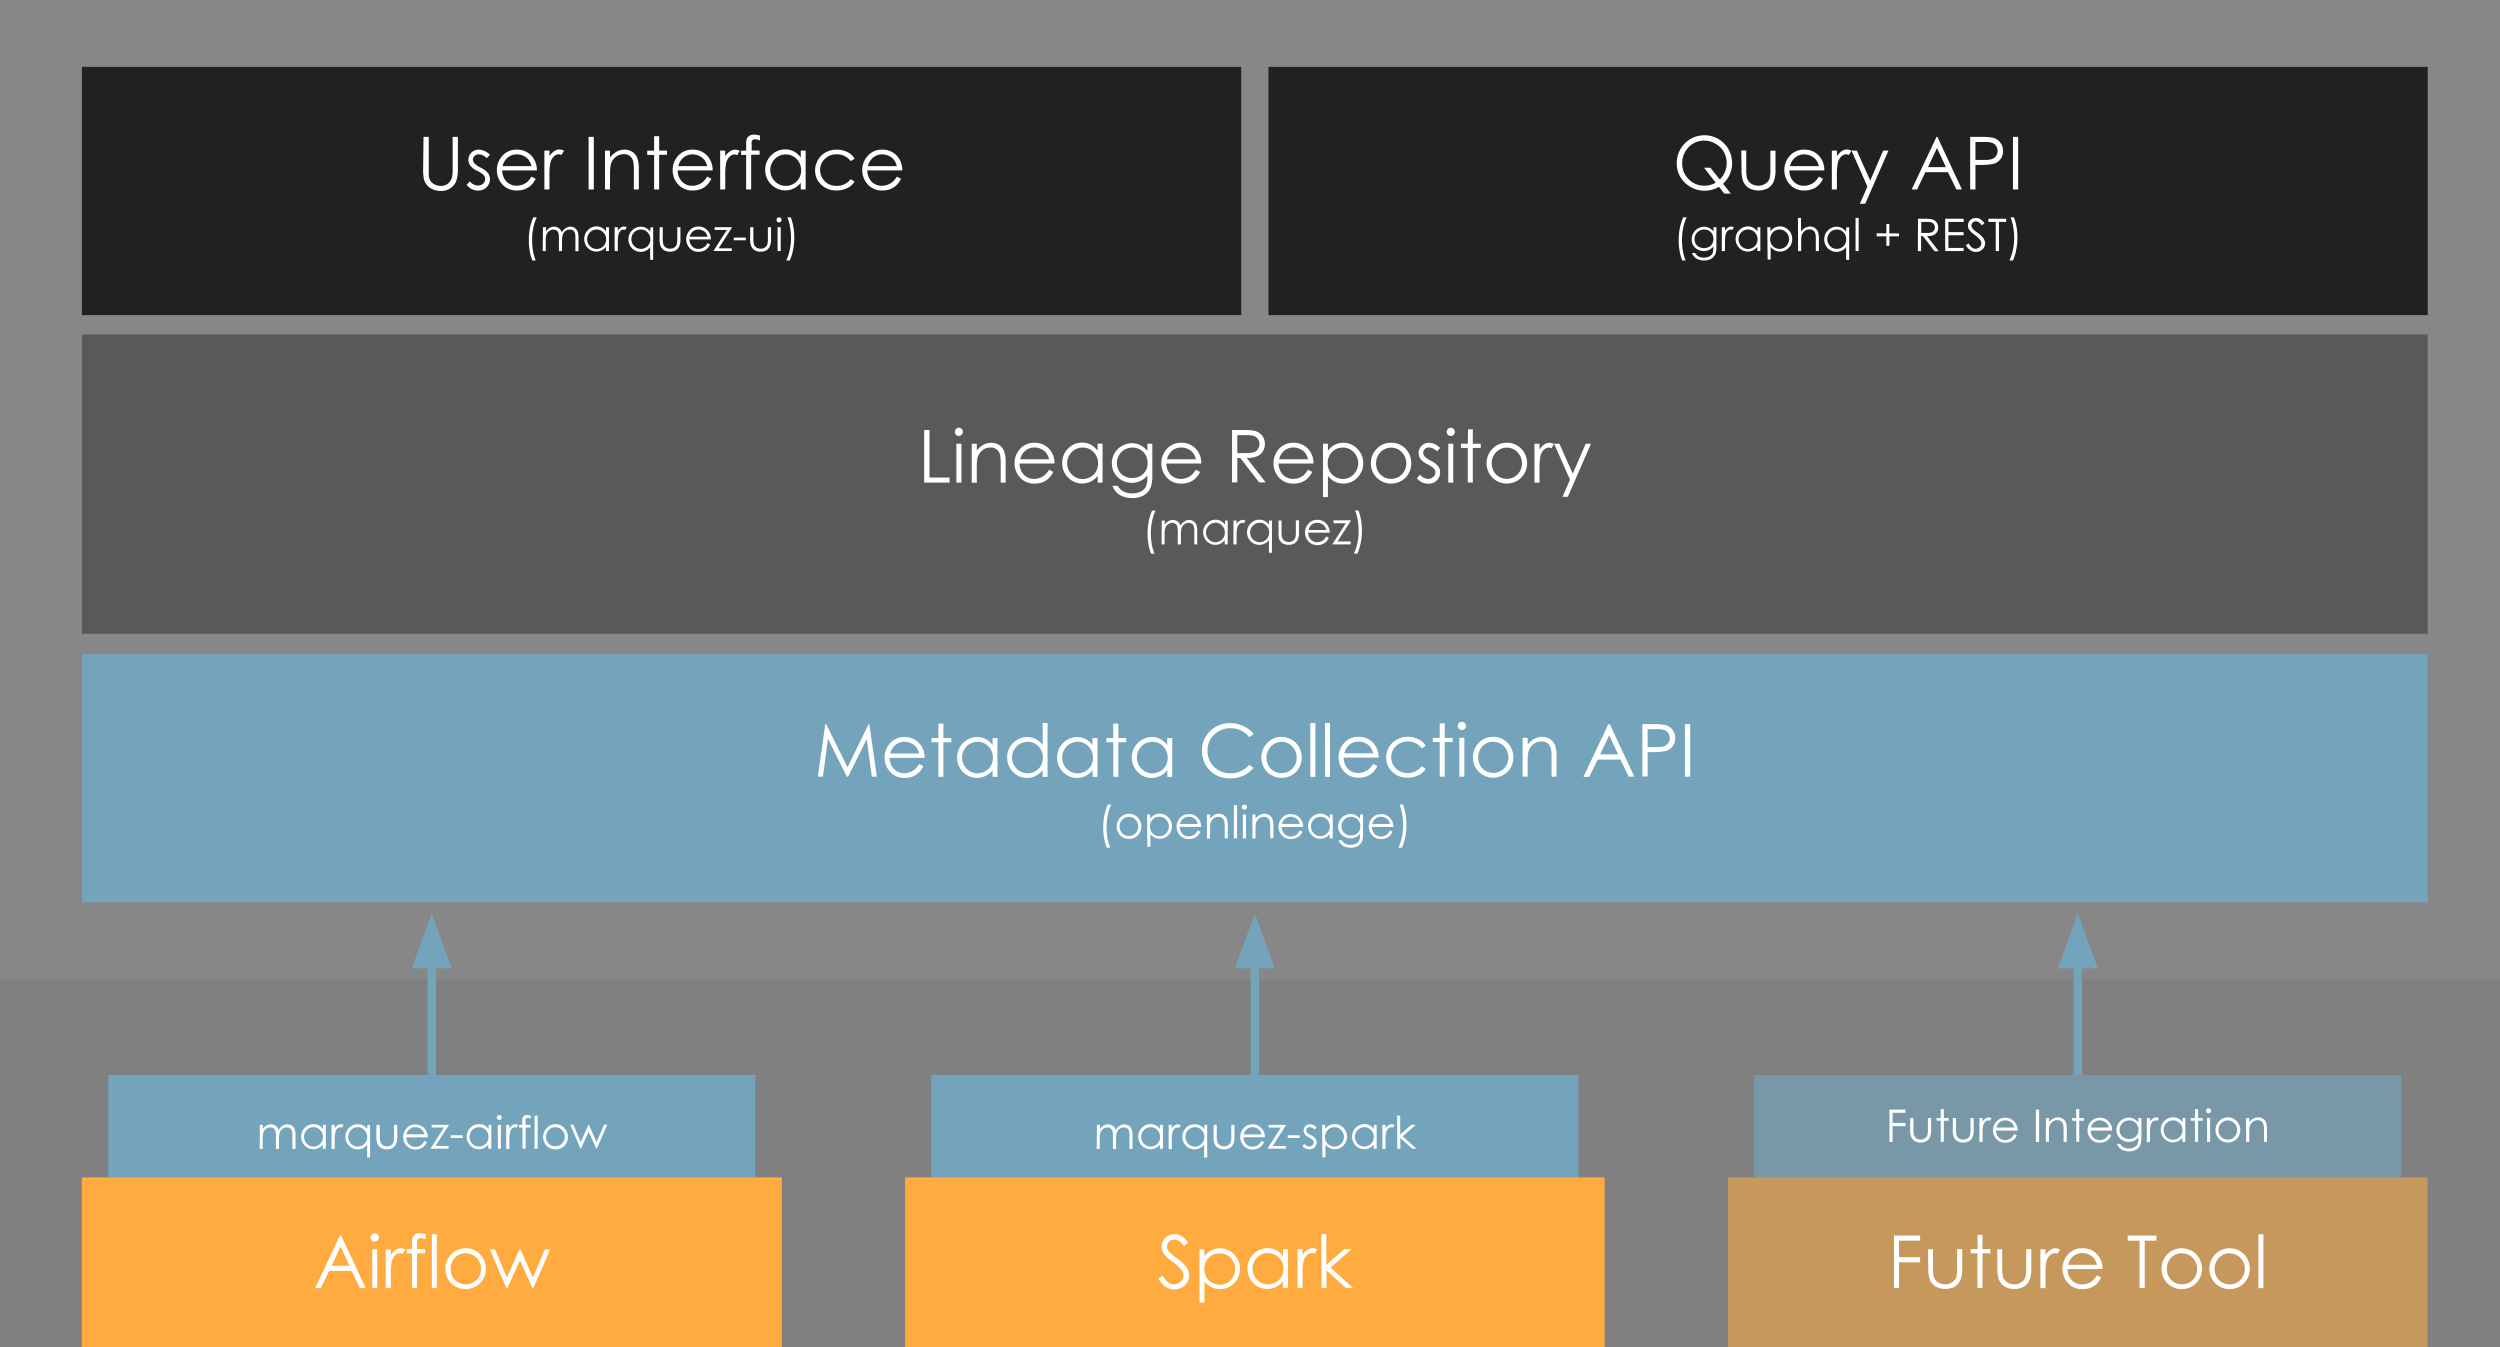 <svg id="Layer_1" data-name="Layer 1" xmlns="http://www.w3.org/2000/svg" viewBox="0 0 592.41 319.24"><rect x="0" y="0" width="592.41" height="319.24" fill="#808080" stroke="none"/><defs><style>.cls-1{fill:#a8a8aa;fill-opacity:0.2;}.cls-1,.cls-10,.cls-2,.cls-4,.cls-5,.cls-6,.cls-8,.cls-9{fill-rule:evenodd;}.cls-2{fill:#595959;}.cls-3{fill:#fff;}.cls-4{fill:#212121;}.cls-5,.cls-8,.cls-9{fill:#74a4bc;}.cls-10,.cls-6{fill:#ffab40;}.cls-7{fill:none;stroke-linejoin:round;}.cls-7,.cls-8{stroke:#74a4bc;stroke-width:2px;}.cls-8{stroke-miterlimit:10;}.cls-9{fill-opacity:0.65;}.cls-10{fill-opacity:0.56;}</style></defs><path class="cls-1" d="M0,0H592.41V232.06H0Z"/><path class="cls-2" d="M19.41,79.25H575.28v70.93H19.41Z"/><path class="cls-3" d="M219,101.9h1.25v11.25H225v1.21h-6Zm8.22-.54a.93.93,0,0,1,.69.29,1,1,0,0,1-.69,1.66.94.94,0,0,1-.68-.28,1,1,0,0,1,0-1.38A1,1,0,0,1,227.22,101.36Zm-.59,3.79h1.19v9.21h-1.19Zm3.64,0h1.19v1.64a5,5,0,0,1,1.58-1.4,3.87,3.87,0,0,1,1.87-.47,3.25,3.25,0,0,1,1.83.53,3,3,0,0,1,1.19,1.41,7.56,7.56,0,0,1,.37,2.76v4.74h-1.17V110a10.42,10.42,0,0,0-.14-2.13,2.22,2.22,0,0,0-.8-1.36,2.33,2.33,0,0,0-1.51-.47,2.94,2.94,0,0,0-1.94.72,3.31,3.31,0,0,0-1.11,1.75,12.42,12.42,0,0,0-.17,2.5v3.38h-1.19Zm18.32,6.16,1,.52a5.41,5.41,0,0,1-1.13,1.56,4.36,4.36,0,0,1-1.45.9,5.09,5.09,0,0,1-1.81.3,4.43,4.43,0,0,1-3.53-1.47,5.05,5.05,0,0,1-.19-6.47,4.41,4.41,0,0,1,3.64-1.73,4.56,4.56,0,0,1,3.77,1.78,5,5,0,0,1,1,3.14h-8.28a3.77,3.77,0,0,0,1,2.64,3.26,3.26,0,0,0,2.45,1,3.72,3.72,0,0,0,1.36-.25,3.51,3.51,0,0,0,1.14-.65A5.43,5.43,0,0,0,248.59,111.31Zm0-2.48a3.9,3.9,0,0,0-.69-1.52,3.19,3.19,0,0,0-1.2-.91,3.49,3.49,0,0,0-1.55-.36,3.4,3.4,0,0,0-2.33.88,4,4,0,0,0-1.07,1.91Zm12.68-3.68v9.21h-1.15v-1.58a5.13,5.13,0,0,1-1.69,1.36,4.69,4.69,0,0,1-5.36-1,4.74,4.74,0,0,1-1.37-3.45,4.64,4.64,0,0,1,1.39-3.39,4.53,4.53,0,0,1,3.36-1.42,4.27,4.27,0,0,1,2,.48,4.61,4.61,0,0,1,1.63,1.44v-1.69Zm-4.73.91a3.63,3.63,0,0,0-1.83.48,3.75,3.75,0,0,0-1.33,1.38,3.71,3.71,0,0,0-.5,1.86,3.82,3.82,0,0,0,.5,1.86,3.7,3.7,0,0,0,1.35,1.37,3.41,3.41,0,0,0,1.81.5,3.77,3.77,0,0,0,1.84-.48,3.59,3.59,0,0,0,1.35-1.33,3.84,3.84,0,0,0,.47-1.89,3.63,3.63,0,0,0-1.07-2.67A3.46,3.46,0,0,0,256.54,106.06Zm15.34-.91h1.18v7.33a9.41,9.41,0,0,1-.32,2.85,3.77,3.77,0,0,1-1.63,2,5.3,5.3,0,0,1-2.77.69,6.28,6.28,0,0,1-2.14-.35,4.23,4.23,0,0,1-1.53-.89,5.67,5.67,0,0,1-1.08-1.64h1.29a3.37,3.37,0,0,0,1.36,1.34,4.92,4.92,0,0,0,4.09,0,2.8,2.8,0,0,0,1.19-1.14,5,5,0,0,0,.36-2.2v-.47a4.57,4.57,0,0,1-1.64,1.29,4.63,4.63,0,0,1-2.05.46,4.8,4.8,0,0,1-2.39-.63,4.56,4.56,0,0,1-2.33-4,4.67,4.67,0,0,1,2.39-4.12,4.68,4.68,0,0,1,2.36-.64,4.51,4.51,0,0,1,1.94.42,5.3,5.3,0,0,1,1.72,1.41Zm-3.5.91a3.84,3.84,0,0,0-1.88.48,3.48,3.48,0,0,0-1.34,1.35,3.64,3.64,0,0,0-.49,1.86,3.41,3.41,0,0,0,1,2.51,3.63,3.63,0,0,0,2.64,1,3.58,3.58,0,0,0,2.63-1,3.43,3.43,0,0,0,1-2.58,3.66,3.66,0,0,0-.47-1.85,3.13,3.13,0,0,0-1.3-1.3A3.6,3.6,0,0,0,268.38,106.06Zm15,5.25,1,.52a5.6,5.6,0,0,1-1.13,1.56,4.36,4.36,0,0,1-1.45.9,5.13,5.13,0,0,1-1.81.3,4.43,4.43,0,0,1-3.53-1.47,5.05,5.05,0,0,1-.19-6.47,4.39,4.39,0,0,1,3.64-1.73,4.53,4.53,0,0,1,3.76,1.78,5,5,0,0,1,1,3.14h-8.28a3.81,3.81,0,0,0,1,2.64,3.29,3.29,0,0,0,2.46,1,3.72,3.72,0,0,0,1.36-.25,3.61,3.61,0,0,0,1.14-.65A5.7,5.7,0,0,0,283.35,111.31Zm0-2.48a3.9,3.9,0,0,0-.69-1.52,3.19,3.19,0,0,0-1.2-.91,3.49,3.49,0,0,0-1.55-.36,3.38,3.38,0,0,0-2.33.88,3.91,3.91,0,0,0-1.08,1.91Zm8.57-6.93h2.49a14.18,14.18,0,0,1,2.81.18,3.23,3.23,0,0,1,1.8,1.09,3.13,3.13,0,0,1,.68,2,3.35,3.35,0,0,1-.48,1.79,2.93,2.93,0,0,1-1.36,1.16,6.5,6.5,0,0,1-2.45.41l4.48,5.78h-1.55l-4.46-5.78h-.71v5.78h-1.25Zm1.25,1.22v4.24h2.14a5.45,5.45,0,0,0,1.83-.23,1.91,1.91,0,0,0,.94-.75,2.13,2.13,0,0,0,.34-1.17,1.93,1.93,0,0,0-.34-1.13,1.91,1.91,0,0,0-.89-.73,5,5,0,0,0-1.83-.24Zm16.75,8.19,1,.52a5.39,5.39,0,0,1-1.12,1.56,4.47,4.47,0,0,1-1.45.9,5.18,5.18,0,0,1-1.82.3,4.44,4.44,0,0,1-3.53-1.47,5.08,5.08,0,0,1-.19-6.47,4.41,4.41,0,0,1,3.65-1.73,4.54,4.54,0,0,1,3.76,1.78,5,5,0,0,1,1,3.14H303a3.76,3.76,0,0,0,1,2.64,3.29,3.29,0,0,0,2.45,1,3.69,3.69,0,0,0,1.36-.25,3.51,3.51,0,0,0,1.14-.65A5.19,5.19,0,0,0,309.92,111.31Zm0-2.48a3.76,3.76,0,0,0-.68-1.52,3.31,3.31,0,0,0-1.21-.91,3.45,3.45,0,0,0-1.54-.36,3.36,3.36,0,0,0-2.33.88,3.91,3.91,0,0,0-1.08,1.91Zm3.55-3.68h1.17v1.69a4.64,4.64,0,0,1,1.61-1.44,4.32,4.32,0,0,1,2-.48,4.51,4.51,0,0,1,3.35,1.42,4.61,4.61,0,0,1,1.4,3.39,4.71,4.71,0,0,1-1.39,3.45,4.45,4.45,0,0,1-3.32,1.41,4.68,4.68,0,0,1-2-.45,5,5,0,0,1-1.65-1.36v5h-1.17Zm4.73.91a3.52,3.52,0,0,0-2.61,1.08,3.65,3.65,0,0,0-1,2.67,3.84,3.84,0,0,0,.47,1.89,3.71,3.71,0,0,0,3.21,1.81A3.39,3.39,0,0,0,320,113a3.7,3.7,0,0,0,1.35-1.37,3.82,3.82,0,0,0,.5-1.86,3.71,3.71,0,0,0-.5-1.86,3.65,3.65,0,0,0-1.35-1.38A3.53,3.53,0,0,0,318.2,106.06Zm11.41-1.14a4.61,4.61,0,0,1,3.54,1.53,5,5,0,0,1-.08,6.7,4.86,4.86,0,0,1-6.91,0,4.8,4.8,0,0,1-1.34-3.37,4.71,4.71,0,0,1,1.28-3.31A4.5,4.5,0,0,1,329.61,104.92Zm0,1.16a3.42,3.42,0,0,0-2.53,1.09,3.89,3.89,0,0,0-.57,4.5,3.49,3.49,0,0,0,1.31,1.33,3.6,3.6,0,0,0,1.79.47,3.55,3.55,0,0,0,1.8-.47,3.49,3.49,0,0,0,1.31-1.33,3.64,3.64,0,0,0,.49-1.86,3.69,3.69,0,0,0-1.06-2.64A3.42,3.42,0,0,0,329.61,106.08Zm11.63.07-.76.8a2.78,2.78,0,0,0-1.86-.92,1.43,1.43,0,0,0-1,.37,1.17,1.17,0,0,0-.4.89,1.29,1.29,0,0,0,.34.86,4.64,4.64,0,0,0,1.42,1,5.38,5.38,0,0,1,1.78,1.31,2.38,2.38,0,0,1,.47,1.46,2.61,2.61,0,0,1-.79,1.92,2.75,2.75,0,0,1-2,.78,3.47,3.47,0,0,1-2.72-1.3l.75-.84a2.6,2.6,0,0,0,1.92,1,1.77,1.77,0,0,0,1.21-.46,1.41,1.41,0,0,0,.5-1.08,1.39,1.39,0,0,0-.33-.9,5.27,5.27,0,0,0-1.49-1,4.8,4.8,0,0,1-1.7-1.26,2.44,2.44,0,0,1-.44-1.42,2.33,2.33,0,0,1,.71-1.75,2.51,2.51,0,0,1,1.81-.69A3.78,3.78,0,0,1,341.24,106.15Zm2.51-4.79a.94.94,0,0,1,.69.29,1,1,0,0,1,0,1.38.94.94,0,0,1-.69.28,1,1,0,0,1-.69-.28,1,1,0,0,1,0-1.38A1,1,0,0,1,343.75,101.36Zm-.59,3.79h1.18v9.21h-1.18Zm4.68-3.42H349v3.42h1.88v1H349v8.19h-1.19v-8.19h-1.62v-1h1.62Zm9.19,3.19a4.59,4.59,0,0,1,3.53,1.53,4.84,4.84,0,0,1,1.27,3.33,4.76,4.76,0,0,1-1.35,3.37,4.85,4.85,0,0,1-6.9,0,4.9,4.9,0,0,1-.07-6.68A4.51,4.51,0,0,1,357,104.92Zm0,1.16a3.4,3.4,0,0,0-2.53,1.09,3.68,3.68,0,0,0-1.05,2.64,3.83,3.83,0,0,0,.47,1.86,3.49,3.49,0,0,0,1.31,1.33,3.68,3.68,0,0,0,3.6,0,3.56,3.56,0,0,0,1.31-1.33,3.74,3.74,0,0,0,.48-1.86,3.65,3.65,0,0,0-1.06-2.64A3.4,3.4,0,0,0,357,106.08Zm6.55-.93h1.2v1.35a4.51,4.51,0,0,1,1.14-1.19,2.29,2.29,0,0,1,1.25-.39,2.16,2.16,0,0,1,1.06.31l-.62,1a1.65,1.65,0,0,0-.63-.17,1.72,1.72,0,0,0-1.14.5,3.15,3.15,0,0,0-.84,1.5,14.25,14.25,0,0,0-.22,3.19v3.11h-1.2Zm4.66,0h1.25l3.17,7.1,3.07-7.1H377l-5.48,12.58h-1.27l1.78-4.06Z"/><path class="cls-3" d="M273,121h.82a11.53,11.53,0,0,0-.81,2.45,13.57,13.57,0,0,0-.3,2.87,16.37,16.37,0,0,0,.22,2.66,11.45,11.45,0,0,0,.64,2.24h-.79a11,11,0,0,1-.63-2.19,15.85,15.85,0,0,1-.22-2.61,15,15,0,0,1,.27-2.85A12.65,12.65,0,0,1,273,121Zm2.29,2.34H276v1a2.62,2.62,0,0,1,.78-.78,2.12,2.12,0,0,1,1.15-.35,1.79,1.79,0,0,1,.79.18,1.58,1.58,0,0,1,.61.42,2.23,2.23,0,0,1,.4.76,2.68,2.68,0,0,1,.91-1,2.07,2.07,0,0,1,1.17-.36,1.76,1.76,0,0,1,1,.3,1.73,1.73,0,0,1,.67.83,4.27,4.27,0,0,1,.22,1.59V129H283v-3.1a3.88,3.88,0,0,0-.14-1.25,1.06,1.06,0,0,0-.44-.54,1.32,1.32,0,0,0-.75-.21,1.61,1.61,0,0,0-1,.32,1.8,1.8,0,0,0-.64.82,5.18,5.18,0,0,0-.2,1.74V129h-.74v-2.89a5.14,5.14,0,0,0-.12-1.39,1.19,1.19,0,0,0-.46-.6,1.28,1.28,0,0,0-.75-.22,1.56,1.56,0,0,0-.93.32,1.71,1.71,0,0,0-.66.81,4.39,4.39,0,0,0-.2,1.56V129h-.72Zm15.63,0V129h-.71v-1a3.26,3.26,0,0,1-1,.83,2.83,2.83,0,0,1-1.25.28,2.79,2.79,0,0,1-2-.86,3,3,0,0,1-.85-2.13,2.89,2.89,0,0,1,.86-2.09,2.82,2.82,0,0,1,2.07-.88,2.65,2.65,0,0,1,1.25.3,3,3,0,0,1,1,.89v-1Zm-2.92.55a2.1,2.1,0,0,0-1.12.31,2.18,2.18,0,0,0-.81.84,2.32,2.32,0,0,0,0,2.28,2.17,2.17,0,0,0,1.93,1.16,2.28,2.28,0,0,0,1.13-.3,2.11,2.11,0,0,0,.83-.82,2.38,2.38,0,0,0,.29-1.16,2.25,2.25,0,0,0-.65-1.64A2.11,2.11,0,0,0,288,123.85Zm4.28-.55h.75v.83a2.41,2.41,0,0,1,.71-.74,1.4,1.4,0,0,1,.76-.25,1.24,1.24,0,0,1,.64.21l-.37.61a1,1,0,0,0-.38-.1,1.09,1.09,0,0,0-.72.3,1.91,1.91,0,0,0-.5.92,8.81,8.81,0,0,0-.14,2V129h-.75Zm9.13,0V131h-.72v-3a3.3,3.3,0,0,1-1.05.83,2.78,2.78,0,0,1-1.23.28,2.82,2.82,0,0,1-2.06-.86,2.93,2.93,0,0,1-.85-2.13,2.89,2.89,0,0,1,.86-2.09,2.81,2.81,0,0,1,2.06-.88,2.65,2.65,0,0,1,1.27.3,3,3,0,0,1,1,.89v-1Zm-2.92.55a2.14,2.14,0,0,0-1.13.31,2.31,2.31,0,0,0-.83.84,2.41,2.41,0,0,0-.29,1.14,2.39,2.39,0,0,0,1.14,2,2.15,2.15,0,0,0,1.11.3,2.24,2.24,0,0,0,1.12-.3,2,2,0,0,0,.83-.82,2.28,2.28,0,0,0,.3-1.16,2.22,2.22,0,0,0-.66-1.64A2.11,2.11,0,0,0,298.52,123.85Zm4.45-.55h.74v2.64a5,5,0,0,0,.11,1.33,1.54,1.54,0,0,0,.59.83,1.88,1.88,0,0,0,1,.29,1.81,1.81,0,0,0,1-.29,1.57,1.57,0,0,0,.58-.77,5.6,5.6,0,0,0,.11-1.39V123.3h.75v2.78a4.35,4.35,0,0,1-.28,1.75,2.08,2.08,0,0,1-.82.94,2.6,2.6,0,0,1-1.37.33,2.7,2.7,0,0,1-1.39-.33,2.16,2.16,0,0,1-.83-.94A4.65,4.65,0,0,1,303,126Zm11.34,3.78.61.31a3.32,3.32,0,0,1-.7,1,2.82,2.82,0,0,1-.89.55,3.23,3.23,0,0,1-1.11.19,2.71,2.71,0,0,1-2.16-.91,3.1,3.1,0,0,1-.12-4,2.68,2.68,0,0,1,2.23-1.08,2.76,2.76,0,0,1,2.31,1.11,3,3,0,0,1,.63,1.94H310a2.35,2.35,0,0,0,.62,1.63,2,2,0,0,0,1.5.62,2.22,2.22,0,0,0,.85-.16,2.32,2.32,0,0,0,.69-.4A3.42,3.42,0,0,0,314.31,127.08Zm0-1.53a2.18,2.18,0,0,0-.42-.92,1.85,1.85,0,0,0-.75-.56,2.1,2.1,0,0,0-.95-.22,2,2,0,0,0-1.43.53,2.53,2.53,0,0,0-.67,1.17ZM316,123.3h4.16l-3.2,5h3.1V129h-4.35l3.2-5H316Zm5.67,7.88h-.84a10.91,10.91,0,0,0,.81-2.44,13.17,13.17,0,0,0,.31-2.88,15.28,15.28,0,0,0-.23-2.65,10.4,10.4,0,0,0-.63-2.25h.8a10.54,10.54,0,0,1,.61,2.2,14.65,14.65,0,0,1,.23,2.61,14,14,0,0,1-.28,2.84A12.82,12.82,0,0,1,321.67,131.18Z"/><path class="cls-4" d="M19.41,15.84H294.12V74.67H19.41Z"/><path class="cls-3" d="M100.36,32.44h1.24V40c0,.9,0,1.45,0,1.67a2.9,2.9,0,0,0,.44,1.24,2.73,2.73,0,0,0,1,.82,3.3,3.3,0,0,0,1.41.33,2.81,2.81,0,0,0,1.18-.25,2.52,2.52,0,0,0,.94-.73,2.79,2.79,0,0,0,.56-1.13,8.83,8.83,0,0,0,.13-1.95V32.44h1.25V40a9.06,9.06,0,0,1-.33,2.7,3.72,3.72,0,0,1-1.31,1.8,3.76,3.76,0,0,1-2.36.75,4.54,4.54,0,0,1-2.58-.72,3.51,3.51,0,0,1-1.44-1.91,10.64,10.64,0,0,1-.22-2.62Zm15.74,4.25-.77.8a2.74,2.74,0,0,0-1.85-.92,1.43,1.43,0,0,0-1,.37,1.18,1.18,0,0,0-.41.89,1.3,1.3,0,0,0,.35.86,4.64,4.64,0,0,0,1.42,1A5.24,5.24,0,0,1,115.63,41a2.4,2.4,0,0,1,.47,1.45,2.62,2.62,0,0,1-.8,1.92,2.71,2.71,0,0,1-2,.78,3.48,3.48,0,0,1-1.52-.34,3.32,3.32,0,0,1-1.2-1l.75-.84a2.59,2.59,0,0,0,1.92,1,1.73,1.73,0,0,0,1.21-.46,1.41,1.41,0,0,0,.17-2,5.43,5.43,0,0,0-1.49-1,4.68,4.68,0,0,1-1.7-1.26A2.44,2.44,0,0,1,111,37.9a2.34,2.34,0,0,1,.71-1.75,2.49,2.49,0,0,1,1.81-.69A3.78,3.78,0,0,1,116.1,36.69Zm9.84,5.16,1,.52a5.6,5.6,0,0,1-1.13,1.56,4.47,4.47,0,0,1-1.45.9,5.13,5.13,0,0,1-1.81.3A4.47,4.47,0,0,1,119,43.66a5,5,0,0,1-1.26-3.34,4.94,4.94,0,0,1,1.08-3.13,4.39,4.39,0,0,1,3.64-1.73,4.53,4.53,0,0,1,3.76,1.78,5,5,0,0,1,1,3.14H119A3.81,3.81,0,0,0,120,43a3.29,3.29,0,0,0,2.46,1,4,4,0,0,0,2.5-.9A5.7,5.7,0,0,0,125.94,41.85Zm0-2.48a4,4,0,0,0-.69-1.52,3.29,3.29,0,0,0-1.2-.91,3.49,3.49,0,0,0-1.55-.36,3.38,3.38,0,0,0-2.33.88,3.91,3.91,0,0,0-1.08,1.91ZM129,35.69h1.2V37a4.51,4.51,0,0,1,1.14-1.19,2.32,2.32,0,0,1,1.25-.39,2.2,2.2,0,0,1,1.07.31l-.63,1a1.66,1.66,0,0,0-.62-.17,1.68,1.68,0,0,0-1.14.5,3.08,3.08,0,0,0-.85,1.5,14.91,14.91,0,0,0-.22,3.19V44.9H129Zm10.48-3.25h1.23V44.9h-1.23Zm3.88,3.25h1.19v1.64a5.13,5.13,0,0,1,1.58-1.4,3.88,3.88,0,0,1,1.88-.47,3.24,3.24,0,0,1,1.82.53A3,3,0,0,1,151,37.4a7.52,7.52,0,0,1,.38,2.76V44.9h-1.18V40.51a9.78,9.78,0,0,0-.14-2.13A2.26,2.26,0,0,0,149.3,37a2.36,2.36,0,0,0-1.52-.47,3,3,0,0,0-1.94.72A3.31,3.31,0,0,0,144.73,39a12.42,12.42,0,0,0-.17,2.5V44.9h-1.19ZM155,32.27h1.19v3.42h1.87v1h-1.87V44.9H155V36.71h-1.63v-1H155Zm12.57,9.58,1,.52a5.39,5.39,0,0,1-1.12,1.56,4.47,4.47,0,0,1-1.45.9,5.18,5.18,0,0,1-1.82.3,4.44,4.44,0,0,1-3.53-1.47,5.08,5.08,0,0,1-.19-6.47,4.41,4.41,0,0,1,3.65-1.73,4.54,4.54,0,0,1,3.76,1.78,5,5,0,0,1,1,3.14H160.6a3.76,3.76,0,0,0,1,2.64,3.29,3.29,0,0,0,2.45,1,3.69,3.69,0,0,0,1.36-.25,3.51,3.51,0,0,0,1.14-.65A5.19,5.19,0,0,0,167.56,41.85Zm0-2.48a3.82,3.82,0,0,0-.68-1.52,3.75,3.75,0,0,0-2.75-1.27,3.36,3.36,0,0,0-2.33.88,3.91,3.91,0,0,0-1.08,1.91Zm3.08-3.68h1.2V37A4.51,4.51,0,0,1,173,35.85a2.29,2.29,0,0,1,1.25-.39,2.13,2.13,0,0,1,1.06.31l-.62,1a1.65,1.65,0,0,0-.63-.17,1.72,1.72,0,0,0-1.14.5,3.15,3.15,0,0,0-.84,1.5,14.25,14.25,0,0,0-.22,3.19V44.9h-1.2Zm9.44-3.56V33.3A3,3,0,0,0,179,33a1.21,1.21,0,0,0-.6.14.71.71,0,0,0-.28.33,5.35,5.35,0,0,0,0,.95v1.25H180v1H178V44.9h-1.19V36.71h-1.2v-1h1.2V34.26a4.36,4.36,0,0,1,.17-1.43,1.5,1.5,0,0,1,.63-.67,2.06,2.06,0,0,1,1.06-.26A5.14,5.14,0,0,1,180.08,32.13Zm10.82,3.56V44.9h-1.16V43.32a5.1,5.1,0,0,1-1.68,1.36,4.71,4.71,0,0,1-5.36-1,4.78,4.78,0,0,1-1.38-3.46,4.68,4.68,0,0,1,1.39-3.39,4.56,4.56,0,0,1,3.36-1.42,4.34,4.34,0,0,1,2.05.48,4.68,4.68,0,0,1,1.62,1.44V35.69Zm-4.73.91a3.63,3.63,0,0,0-1.83.48,3.85,3.85,0,0,0-1.83,3.24,3.82,3.82,0,0,0,.5,1.86,3.67,3.67,0,0,0,1.34,1.37,3.47,3.47,0,0,0,1.82.5,3.77,3.77,0,0,0,1.84-.48,3.49,3.49,0,0,0,1.34-1.33,3.73,3.73,0,0,0,.47-1.89,3.62,3.62,0,0,0-1.06-2.67A3.46,3.46,0,0,0,186.17,36.6Zm16.33,1-.93.59a4,4,0,0,0-3.33-1.62,3.85,3.85,0,0,0-2.8,1.09,3.54,3.54,0,0,0-1.11,2.63,3.82,3.82,0,0,0,1.92,3.28,4.16,4.16,0,0,0,2,.48,4,4,0,0,0,3.32-1.62l.93.62a4.3,4.3,0,0,1-1.76,1.53,5.6,5.6,0,0,1-2.53.55,5.07,5.07,0,0,1-3.63-1.37,4.54,4.54,0,0,1-1.44-3.39,4.76,4.76,0,0,1,.68-2.47,4.68,4.68,0,0,1,1.84-1.8,5.37,5.37,0,0,1,2.64-.64,5.43,5.43,0,0,1,1.75.28,4.68,4.68,0,0,1,1.45.72A3.81,3.81,0,0,1,202.5,37.6Zm10,4.25,1,.52a5.6,5.6,0,0,1-1.13,1.56,4.47,4.47,0,0,1-1.45.9,5.13,5.13,0,0,1-1.81.3,4.47,4.47,0,0,1-3.54-1.47,5,5,0,0,1-1.26-3.34,4.94,4.94,0,0,1,1.08-3.13,4.39,4.39,0,0,1,3.64-1.73,4.53,4.53,0,0,1,3.76,1.78,5,5,0,0,1,1,3.14h-8.28a3.81,3.81,0,0,0,1,2.64,3.29,3.29,0,0,0,2.46,1,4,4,0,0,0,2.5-.9A5.7,5.7,0,0,0,212.53,41.85Zm0-2.48a4,4,0,0,0-.69-1.52,3.29,3.29,0,0,0-1.2-.91,3.49,3.49,0,0,0-1.55-.36,3.38,3.38,0,0,0-2.33.88,3.91,3.91,0,0,0-1.08,1.91Z"/><path class="cls-3" d="M126.37,51.5h.83a11.16,11.16,0,0,0-.82,2.45,14.35,14.35,0,0,0-.29,2.88,15.29,15.29,0,0,0,.22,2.65,10.63,10.63,0,0,0,.64,2.24h-.8a11,11,0,0,1-.63-2.19,15.68,15.68,0,0,1-.21-2.61,14.78,14.78,0,0,1,.26-2.84A12.55,12.55,0,0,1,126.37,51.5Zm2.29,2.34h.72v1a2.88,2.88,0,0,1,.78-.78,2.15,2.15,0,0,1,1.16-.35,1.78,1.78,0,0,1,.78.18,1.58,1.58,0,0,1,.61.42,2.33,2.33,0,0,1,.4.76,2.77,2.77,0,0,1,.91-1,2.12,2.12,0,0,1,1.17-.36,1.76,1.76,0,0,1,1,.3,1.79,1.79,0,0,1,.68.83,4.57,4.57,0,0,1,.21,1.59v3.1h-.73V56.4a3.88,3.88,0,0,0-.14-1.25,1,1,0,0,0-.44-.54,1.32,1.32,0,0,0-.75-.21,1.63,1.63,0,0,0-1,.32,1.8,1.8,0,0,0-.64.82,5.46,5.46,0,0,0-.2,1.74V59.5h-.74V56.61a5.2,5.2,0,0,0-.12-1.39,1.12,1.12,0,0,0-.45-.6,1.33,1.33,0,0,0-.75-.22,1.57,1.57,0,0,0-.94.32,1.77,1.77,0,0,0-.66.81,4.63,4.63,0,0,0-.2,1.56V59.5h-.72Zm15.64,0V59.5h-.72v-1a3.23,3.23,0,0,1-1,.83,2.87,2.87,0,0,1-1.25.28,2.81,2.81,0,0,1-2.05-.86,3,3,0,0,1-.84-2.13,2.85,2.85,0,0,1,.86-2.09,2.8,2.8,0,0,1,2.06-.88,2.62,2.62,0,0,1,1.25.3,2.9,2.9,0,0,1,1,.89v-1Zm-2.92.55a2.11,2.11,0,0,0-1.13.31,2.33,2.33,0,0,0-1.11,2,2.38,2.38,0,0,0,.3,1.15,2.26,2.26,0,0,0,.83.85,2.15,2.15,0,0,0,1.11.3,2.24,2.24,0,0,0,1.12-.3,2.11,2.11,0,0,0,.83-.82,2.28,2.28,0,0,0,.3-1.16,2.22,2.22,0,0,0-.66-1.64A2.11,2.11,0,0,0,141.38,54.39Zm4.27-.55h.75v.83a2.53,2.53,0,0,1,.71-.74,1.4,1.4,0,0,1,.76-.25,1.24,1.24,0,0,1,.64.21l-.37.61a1,1,0,0,0-.38-.1,1,1,0,0,0-.71.3,1.88,1.88,0,0,0-.5.92,8.14,8.14,0,0,0-.15,2V59.5h-.75Zm9.13,0v7.74h-.72v-3a3.37,3.37,0,0,1-1,.83,2.86,2.86,0,0,1-1.24.28,2.82,2.82,0,0,1-2.06-.86,3,3,0,0,1-.84-2.13,2.88,2.88,0,0,1,.85-2.09,2.84,2.84,0,0,1,2.07-.88,2.61,2.61,0,0,1,1.26.3,3,3,0,0,1,1,.89v-1Zm-2.92.55a2.14,2.14,0,0,0-1.13.31,2.28,2.28,0,0,0-.82.84,2.31,2.31,0,0,0-.3,1.14,2.28,2.28,0,0,0,.31,1.15,2.34,2.34,0,0,0,.83.85,2.15,2.15,0,0,0,1.11.3,2.21,2.21,0,0,0,1.12-.3,2,2,0,0,0,.83-.82,2.28,2.28,0,0,0,.3-1.16,2.22,2.22,0,0,0-.66-1.64A2.08,2.08,0,0,0,151.86,54.39Zm4.46-.55h.73v2.64a5.46,5.46,0,0,0,.11,1.33,1.54,1.54,0,0,0,.59.83,1.82,1.82,0,0,0,1.05.29,1.71,1.71,0,0,0,1-.29,1.51,1.51,0,0,0,.58-.77,5.6,5.6,0,0,0,.11-1.39V53.84h.75v2.78a4.19,4.19,0,0,1-.28,1.75,2.12,2.12,0,0,1-.81.94,2.66,2.66,0,0,1-1.38.33,2.7,2.7,0,0,1-1.39-.33,2.23,2.23,0,0,1-.83-.94,4.68,4.68,0,0,1-.26-1.81Zm11.33,3.78.61.31a3.15,3.15,0,0,1-.7,1,2.65,2.65,0,0,1-.89.55,2.93,2.93,0,0,1-1.11.19,2.68,2.68,0,0,1-2.16-.91,3.1,3.1,0,0,1-.12-4,2.69,2.69,0,0,1,2.23-1.08,2.79,2.79,0,0,1,2.32,1.11,3,3,0,0,1,.62,1.94h-5.08a2.32,2.32,0,0,0,.63,1.63,2,2,0,0,0,1.5.62,2.4,2.4,0,0,0,.84-.15,2.34,2.34,0,0,0,.69-.41A3.17,3.17,0,0,0,167.65,57.62Zm0-1.53a2.24,2.24,0,0,0-.42-.92,1.85,1.85,0,0,0-.75-.56,2.1,2.1,0,0,0-.95-.22,2,2,0,0,0-1.42.53,2.54,2.54,0,0,0-.68,1.17Zm1.69-2.25h4.16l-3.2,5h3.11v.64h-4.36l3.2-5h-2.91Zm4.53,2.47h2.86v.62h-2.86Zm3.91-2.47h.74v2.64a5.46,5.46,0,0,0,.11,1.33,1.54,1.54,0,0,0,.59.83,1.8,1.8,0,0,0,1.05.29,1.71,1.71,0,0,0,1-.29,1.57,1.57,0,0,0,.58-.77,5.6,5.6,0,0,0,.11-1.39V53.84h.75v2.78a4.35,4.35,0,0,1-.28,1.75,2.08,2.08,0,0,1-.82.94,2.6,2.6,0,0,1-1.37.33,2.7,2.7,0,0,1-1.39-.33,2.16,2.16,0,0,1-.83-.94,4.65,4.65,0,0,1-.27-1.81Zm6.83-2.34a.58.58,0,0,1,.42.18.57.57,0,0,1,0,.85.61.61,0,0,1-.42.17.65.65,0,0,1-.43-.17.61.61,0,0,1-.17-.42.6.6,0,0,1,.6-.61Zm-.36,2.34H185V59.5h-.73Zm2.91,7.88h-.84a10.74,10.74,0,0,0,.81-2.44,13.17,13.17,0,0,0,.31-2.88,15.28,15.28,0,0,0-.23-2.65,10.4,10.4,0,0,0-.63-2.25h.8a10.54,10.54,0,0,1,.61,2.2,13.78,13.78,0,0,1,.23,2.61,14,14,0,0,1-.28,2.84A11.65,11.65,0,0,1,187.16,61.72Z"/><path class="cls-5" d="M19.41,155H575.28v58.84H19.41Z"/><path class="cls-3" d="M193.8,184.05l1.77-12.45h.2l5.06,10.22,5-10.22H206l1.78,12.45H206.6l-1.22-8.9-4.41,8.9h-.31l-4.45-9-1.21,9Zm24-3,1,.51a5.13,5.13,0,0,1-1.12,1.56,4.49,4.49,0,0,1-1.45.91,5.18,5.18,0,0,1-1.82.3,4.44,4.44,0,0,1-3.53-1.47,5,5,0,0,1-1.26-3.35,5,5,0,0,1,1.07-3.12,4.39,4.39,0,0,1,3.65-1.74,4.55,4.55,0,0,1,3.76,1.79,5,5,0,0,1,1,3.14h-8.28a3.76,3.76,0,0,0,1,2.64,3.32,3.32,0,0,0,2.45,1,4,4,0,0,0,2.5-.91A5.11,5.11,0,0,0,217.83,181Zm0-2.49a3.78,3.78,0,0,0-.68-1.51,3.31,3.31,0,0,0-1.21-.91,3.45,3.45,0,0,0-1.54-.36,3.35,3.35,0,0,0-2.33.87,4,4,0,0,0-1.08,1.91Zm4.56-7.09h1.19v3.42h1.88v1h-1.88v8.19h-1.19v-8.19h-1.62v-1h1.62Zm14,3.42v9.2h-1.16v-1.58a5,5,0,0,1-1.68,1.36,4.44,4.44,0,0,1-2,.46,4.51,4.51,0,0,1-3.34-1.41,4.78,4.78,0,0,1-1.38-3.45,4.81,4.81,0,0,1,4.75-4.82,4.34,4.34,0,0,1,2.05.49,4.57,4.57,0,0,1,1.62,1.44v-1.69Zm-4.73.91a3.63,3.63,0,0,0-1.83.48,3.51,3.51,0,0,0-1.33,1.37,3.71,3.71,0,0,0,0,3.72,3.63,3.63,0,0,0,1.34,1.38,3.56,3.56,0,0,0,1.82.5,3.68,3.68,0,0,0,1.84-.49,3.47,3.47,0,0,0,1.34-1.32,3.79,3.79,0,0,0,.47-1.89,3.62,3.62,0,0,0-1.06-2.68A3.46,3.46,0,0,0,231.66,175.76Zm16.6-4.47v12.76h-1.17v-1.58a5,5,0,0,1-1.68,1.36,4.42,4.42,0,0,1-2,.46,4.53,4.53,0,0,1-3.34-1.41,4.78,4.78,0,0,1-1.38-3.45,4.65,4.65,0,0,1,1.39-3.39,4.57,4.57,0,0,1,3.36-1.43,4.31,4.31,0,0,1,2.05.49,4.51,4.51,0,0,1,1.63,1.44v-5.25Zm-4.75,4.47a3.63,3.63,0,0,0-1.83.48,3.58,3.58,0,0,0-1.33,1.37,3.71,3.71,0,0,0,0,3.72,3.58,3.58,0,0,0,1.35,1.38,3.5,3.5,0,0,0,1.81.5,3.68,3.68,0,0,0,1.84-.49,3.57,3.57,0,0,0,1.35-1.32,3.89,3.89,0,0,0,.46-1.89,3.62,3.62,0,0,0-1.06-2.68A3.46,3.46,0,0,0,243.51,175.76Zm16.59-.91v9.2h-1.16v-1.58a4.91,4.91,0,0,1-1.69,1.36,4.37,4.37,0,0,1-2,.46,4.55,4.55,0,0,1-3.35-1.41,4.81,4.81,0,0,1-1.37-3.45,4.81,4.81,0,0,1,4.75-4.82,4.34,4.34,0,0,1,2,.49,4.57,4.57,0,0,1,1.62,1.44v-1.69Zm-4.74.91a3.68,3.68,0,0,0-1.83.48,3.55,3.55,0,0,0-1.32,1.37,3.78,3.78,0,0,0,1.34,5.1,3.53,3.53,0,0,0,1.81.5,3.71,3.71,0,0,0,1.85-.49,3.47,3.47,0,0,0,1.34-1.32,3.89,3.89,0,0,0,.47-1.89,3.66,3.66,0,0,0-1.06-2.68A3.48,3.48,0,0,0,255.36,175.76Zm8.45-4.33H265v3.42h1.87v1H265v8.19h-1.19v-8.19h-1.63v-1h1.63Zm14,3.42v9.2h-1.16v-1.58a4.91,4.91,0,0,1-1.69,1.36,4.37,4.37,0,0,1-2,.46,4.53,4.53,0,0,1-3.35-1.41,4.81,4.81,0,0,1-1.37-3.45,4.81,4.81,0,0,1,4.75-4.82,4.27,4.27,0,0,1,2,.49,4.51,4.51,0,0,1,1.63,1.44v-1.69Zm-4.74.91a3.68,3.68,0,0,0-1.83.48,3.55,3.55,0,0,0-1.32,1.37,3.78,3.78,0,0,0,1.34,5.1,3.53,3.53,0,0,0,1.81.5,3.71,3.71,0,0,0,1.85-.49,3.47,3.47,0,0,0,1.34-1.32,3.89,3.89,0,0,0,.47-1.89,3.66,3.66,0,0,0-1.06-2.68A3.48,3.48,0,0,0,273.07,175.76Zm24-1.85-1,.75a5.32,5.32,0,0,0-1.95-1.59,5.65,5.65,0,0,0-2.5-.55,5.58,5.58,0,0,0-2.77.72,5.12,5.12,0,0,0-2,1.92,5.41,5.41,0,0,0-.68,2.7,5.13,5.13,0,0,0,1.56,3.82,5.42,5.42,0,0,0,3.94,1.51,5.55,5.55,0,0,0,4.37-2l1,.73a6.44,6.44,0,0,1-2.33,1.84,7.33,7.33,0,0,1-3.11.64,6.48,6.48,0,0,1-5.16-2.17,6.61,6.61,0,0,1-1.58-4.43,6.17,6.17,0,0,1,1.91-4.6,6.61,6.61,0,0,1,4.81-1.87,6.81,6.81,0,0,1,3.14.7A6.29,6.29,0,0,1,297.07,173.91Zm6.65.7a4.61,4.61,0,0,1,3.53,1.54,5,5,0,0,1-.08,6.7,4.86,4.86,0,0,1-6.91,0,4.93,4.93,0,0,1-.06-6.69A4.54,4.54,0,0,1,303.72,174.61Zm0,1.16a3.46,3.46,0,0,0-2.54,1.09,3.89,3.89,0,0,0-.57,4.5,3.35,3.35,0,0,0,1.31,1.33,3.51,3.51,0,0,0,1.8.47,3.45,3.45,0,0,0,1.79-.47,3.35,3.35,0,0,0,1.31-1.33,3.8,3.8,0,0,0-.57-4.5A3.45,3.45,0,0,0,303.72,175.77Zm6.81-4.48h1.19v12.76h-1.19Zm3.47,0h1.19v12.76H314ZM325.39,181l1,.51a5.3,5.3,0,0,1-1.12,1.56,4.54,4.54,0,0,1-1.46.91,5.09,5.09,0,0,1-1.81.3,4.43,4.43,0,0,1-3.53-1.47,5,5,0,0,1-1.27-3.35,4.93,4.93,0,0,1,1.08-3.12,4.39,4.39,0,0,1,3.64-1.74,4.57,4.57,0,0,1,3.77,1.79,5,5,0,0,1,1,3.14h-8.28a3.77,3.77,0,0,0,1,2.64,3.29,3.29,0,0,0,2.45,1,4,4,0,0,0,2.5-.91A5.34,5.34,0,0,0,325.39,181Zm0-2.49a3.78,3.78,0,0,0-.69-1.51,3.19,3.19,0,0,0-1.2-.91,3.49,3.49,0,0,0-1.55-.36,3.39,3.39,0,0,0-2.33.87,4,4,0,0,0-1.07,1.91Zm12.45-1.76-.94.59a3.94,3.94,0,0,0-3.33-1.63,3.85,3.85,0,0,0-2.79,1.1,3.51,3.51,0,0,0-1.11,2.62,3.77,3.77,0,0,0,1.92,3.28,4.23,4.23,0,0,0,5.31-1.14l.94.63a4.47,4.47,0,0,1-1.77,1.53,5.7,5.7,0,0,1-2.53.55,5,5,0,0,1-3.62-1.38,4.54,4.54,0,0,1-1.44-3.39,4.78,4.78,0,0,1,.67-2.47,4.62,4.62,0,0,1,1.85-1.79,5.38,5.38,0,0,1,2.64-.65,5.49,5.49,0,0,1,1.75.29,4.56,4.56,0,0,1,1.45.71A4,4,0,0,1,337.84,176.76Zm3.32-5.33h1.19v3.42h1.87v1h-1.87v8.19h-1.19v-8.19h-1.63v-1h1.63Zm5.25-.38a.88.88,0,0,1,.68.3.92.92,0,0,1,.3.69.88.88,0,0,1-.3.68.91.91,0,0,1-.68.29,1,1,0,0,1-.69-.29.9.9,0,0,1-.28-.68.94.94,0,0,1,.28-.69A1,1,0,0,1,346.41,171.05Zm-.6,3.8H347v9.2h-1.19Zm8-.24a4.58,4.58,0,0,1,3.53,1.54,4.76,4.76,0,0,1,1.27,3.32,4.8,4.8,0,0,1-1.34,3.38,4.86,4.86,0,0,1-6.91,0,4.93,4.93,0,0,1-.06-6.69A4.52,4.52,0,0,1,353.81,174.61Zm0,1.16a3.44,3.44,0,0,0-2.53,1.09,3.67,3.67,0,0,0-1,2.65,3.82,3.82,0,0,0,.46,1.85,3.38,3.38,0,0,0,1.32,1.33,3.5,3.5,0,0,0,1.79.47,3.46,3.46,0,0,0,1.8-.47,3.35,3.35,0,0,0,1.31-1.33,3.79,3.79,0,0,0-.58-4.5A3.42,3.42,0,0,0,353.81,175.77Zm7-.92H362v1.64a5.06,5.06,0,0,1,1.58-1.41,3.85,3.85,0,0,1,1.87-.47,3.18,3.18,0,0,1,1.83.54,3,3,0,0,1,1.19,1.4,7.65,7.65,0,0,1,.37,2.77v4.73h-1.17v-4.39a10.37,10.37,0,0,0-.14-2.12,2.24,2.24,0,0,0-.8-1.36,2.27,2.27,0,0,0-1.51-.47,2.94,2.94,0,0,0-1.94.72,3.31,3.31,0,0,0-1.11,1.75,11.7,11.7,0,0,0-.17,2.5v3.37H360.8Zm20.65-3.25,5.81,12.45h-1.34L384,180H378.6l-2,4.09h-1.38l5.88-12.45Zm-.14,2.64-2.14,4.52h4.25Zm7.86-2.64h2.49a13.64,13.64,0,0,1,2.87.19,3.08,3.08,0,0,1,1.73,1.09,3,3,0,0,1,.69,2.05,3.17,3.17,0,0,1-.65,2,3.23,3.23,0,0,1-1.83,1.1,16.56,16.56,0,0,1-3.16.2h-.89v5.78h-1.25Zm1.25,1.22v4.23l2.11,0a5.27,5.27,0,0,0,1.86-.24,1.89,1.89,0,0,0,.94-.75,2,2,0,0,0,.34-1.15,2,2,0,0,0-.34-1.14,1.8,1.8,0,0,0-.91-.75,5.14,5.14,0,0,0-1.8-.22Zm8.85-1.22h1.23v12.45h-1.23Z"/><path class="cls-3" d="M262.5,190.65h.82a11.83,11.83,0,0,0-.81,2.46,13.5,13.5,0,0,0-.29,2.87,16.47,16.47,0,0,0,.21,2.66,11.15,11.15,0,0,0,.64,2.23h-.79a10.64,10.64,0,0,1-.63-2.19,15.66,15.66,0,0,1-.22-2.61,14.94,14.94,0,0,1,.27-2.84A12.55,12.55,0,0,1,262.5,190.65Zm5,2.19a2.8,2.8,0,0,1,2.17.95,3.07,3.07,0,0,1,0,4.13,3,3,0,0,1-4.25,0,3.05,3.05,0,0,1,0-4.13A2.79,2.79,0,0,1,267.46,192.84Zm0,.72a2.1,2.1,0,0,0-1.55.67,2.27,2.27,0,0,0-.65,1.63,2.31,2.31,0,0,0,.3,1.14,2.08,2.08,0,0,0,.79.82,2.3,2.3,0,0,0,1.11.29,2.19,2.19,0,0,0,1.11-.29,2.06,2.06,0,0,0,.81-.82,2.31,2.31,0,0,0,.3-1.14,2.24,2.24,0,0,0-.66-1.63A2.07,2.07,0,0,0,267.46,193.56Zm4.32-.56h.72v1a2.85,2.85,0,0,1,1-.89,2.61,2.61,0,0,1,1.26-.3,2.79,2.79,0,0,1,2.06.87,3,3,0,0,1,0,4.22,2.72,2.72,0,0,1-2,.86,2.76,2.76,0,0,1-1.25-.28,3.07,3.07,0,0,1-1-.83v3h-.72Zm2.91.54a2.11,2.11,0,0,0-1.59.67,2.27,2.27,0,0,0-.65,1.65,2.34,2.34,0,0,0,.29,1.15,2.18,2.18,0,0,0,.82.83,2.31,2.31,0,0,0,1.14.3,2.17,2.17,0,0,0,1.1-.3,2.28,2.28,0,0,0,.83-.86,2.22,2.22,0,0,0,.31-1.14,2.17,2.17,0,0,0-.31-1.14,2,2,0,0,0-.82-.84A2.09,2.09,0,0,0,274.69,193.54Zm9.11,3.24.61.31a3.32,3.32,0,0,1-.7,1,2.82,2.82,0,0,1-.89.55,3.23,3.23,0,0,1-1.11.18,2.71,2.71,0,0,1-2.16-.9,3.07,3.07,0,0,1-.78-2,3,3,0,0,1,.66-1.92,2.68,2.68,0,0,1,2.23-1.08A2.76,2.76,0,0,1,284,194a3,3,0,0,1,.63,1.94h-5.08a2.31,2.31,0,0,0,.63,1.62,2,2,0,0,0,1.5.63,2.41,2.41,0,0,0,.84-.16,2.14,2.14,0,0,0,.69-.41A3.33,3.33,0,0,0,283.8,196.78Zm0-1.53a2.23,2.23,0,0,0-.42-.93,2,2,0,0,0-.75-.56,2.24,2.24,0,0,0-.95-.22,2.09,2.09,0,0,0-1.43.53,2.57,2.57,0,0,0-.67,1.18ZM286,193h.74v1a3,3,0,0,1,.95-.87,2.31,2.31,0,0,1,1.16-.3,2,2,0,0,1,1.85,1.2,4.56,4.56,0,0,1,.24,1.71v2.9h-.72V196a6,6,0,0,0-.09-1.3,1.47,1.47,0,0,0-.49-.84,1.41,1.41,0,0,0-.94-.3,1.82,1.82,0,0,0-1.18.44,2,2,0,0,0-.69,1.09,8.58,8.58,0,0,0-.09,1.53v2.08H286Zm6.39-2.19h.74v7.84h-.74Zm2.49-.16a.56.56,0,0,1,.43.19.58.58,0,0,1,0,.84.58.58,0,0,1-.43.18.61.61,0,0,1-.42-.18.6.6,0,0,1,0-.84A.58.58,0,0,1,294.84,190.65Zm-.36,2.35h.74v5.65h-.74Zm2.25,0h.73v1a3,3,0,0,1,1-.87,2.33,2.33,0,0,1,1.16-.3,2,2,0,0,1,1.86,1.2,4.6,4.6,0,0,1,.23,1.71v2.9H301V196a5.76,5.76,0,0,0-.1-1.3,1.35,1.35,0,0,0-1.42-1.14,1.85,1.85,0,0,0-1.19.44,2.09,2.09,0,0,0-.68,1.09,7.48,7.48,0,0,0-.1,1.53v2.08h-.73ZM308,196.78l.61.31a3.32,3.32,0,0,1-.7,1,2.82,2.82,0,0,1-.89.55,3.23,3.23,0,0,1-1.11.18,2.71,2.71,0,0,1-2.16-.9,3.07,3.07,0,0,1-.78-2,3,3,0,0,1,.66-1.92,2.68,2.68,0,0,1,2.23-1.08,2.76,2.76,0,0,1,2.31,1.11,3,3,0,0,1,.63,1.94h-5.08a2.31,2.31,0,0,0,.63,1.62,2,2,0,0,0,1.5.63,2.41,2.41,0,0,0,.84-.16,2.14,2.14,0,0,0,.69-.41A3.33,3.33,0,0,0,308,196.78Zm0-1.53a2.23,2.23,0,0,0-.42-.93,2,2,0,0,0-.75-.56,2.24,2.24,0,0,0-.95-.22,2.09,2.09,0,0,0-1.43.53,2.57,2.57,0,0,0-.67,1.18Zm7.8-2.25v5.65h-.72v-1a3,3,0,0,1-1,.83,2.7,2.7,0,0,1-1.25.28,2.75,2.75,0,0,1-2-.86,3,3,0,0,1,0-4.22,2.79,2.79,0,0,1,2.06-.87,2.6,2.6,0,0,1,1.25.3,2.64,2.64,0,0,1,1,.89v-1Zm-2.92.54a2.09,2.09,0,0,0-1.12.32,2.14,2.14,0,0,0-.82.84,2.36,2.36,0,0,0-.29,1.14,2.41,2.41,0,0,0,.29,1.14,2.45,2.45,0,0,0,.83.86,2.15,2.15,0,0,0,1.11.3,2.28,2.28,0,0,0,1.13-.3,2,2,0,0,0,.82-.83,2.38,2.38,0,0,0-.36-2.8A2.11,2.11,0,0,0,312.87,193.54Zm9.44-.54H323v4.5a5.67,5.67,0,0,1-.2,1.75,2.32,2.32,0,0,1-1,1.2,3.28,3.28,0,0,1-1.71.42,4.1,4.1,0,0,1-1.31-.2,2.7,2.7,0,0,1-.94-.56,3.54,3.54,0,0,1-.67-1h.8a2,2,0,0,0,.81.82,2.75,2.75,0,0,0,1.28.27,2.54,2.54,0,0,0,1.25-.28,1.66,1.66,0,0,0,.74-.69,3.2,3.2,0,0,0,.22-1.36v-.3a2.77,2.77,0,0,1-1,.8,2.91,2.91,0,0,1-1.27.28,2.94,2.94,0,0,1-1.47-.39,2.74,2.74,0,0,1-1.06-1,2.81,2.81,0,0,1-.38-1.43,2.88,2.88,0,0,1,.39-1.46,2.92,2.92,0,0,1,1.08-1.07,2.85,2.85,0,0,1,1.46-.41,2.62,2.62,0,0,1,1.18.27,3.21,3.21,0,0,1,1.07.87Zm-2.16.54a2.18,2.18,0,0,0-1.14.32,2.07,2.07,0,0,0-.84.82,2.26,2.26,0,0,0-.3,1.14,2.09,2.09,0,0,0,.62,1.54,2.26,2.26,0,0,0,1.63.6,2.06,2.06,0,0,0,2.22-2.18,2.35,2.35,0,0,0-.28-1.14,2.12,2.12,0,0,0-.8-.8A2.15,2.15,0,0,0,320.15,193.54Zm9.22,3.24.61.31a3.34,3.34,0,0,1-.71,1,2.72,2.72,0,0,1-.89.55,3.15,3.15,0,0,1-1.11.18,2.7,2.7,0,0,1-2.15-.9,3.07,3.07,0,0,1-.78-2,3,3,0,0,1,.65-1.92,2.7,2.7,0,0,1,2.24-1.08,2.78,2.78,0,0,1,2.31,1.11,3,3,0,0,1,.62,1.94h-5.07a2.3,2.3,0,0,0,.62,1.62,2,2,0,0,0,1.5.63,2.41,2.41,0,0,0,.84-.16,2,2,0,0,0,.69-.41A3.09,3.09,0,0,0,329.37,196.78Zm0-1.53a2.36,2.36,0,0,0-.43-.93,1.81,1.81,0,0,0-.75-.56,2.21,2.21,0,0,0-.95-.22,2.08,2.08,0,0,0-1.42.53,2.48,2.48,0,0,0-.67,1.18Zm2.83,5.62h-.85a10.27,10.27,0,0,0,.82-2.44,13,13,0,0,0,.31-2.87,15.4,15.4,0,0,0-.23-2.66,10.74,10.74,0,0,0-.63-2.25h.8a10.64,10.64,0,0,1,.61,2.21,14.62,14.62,0,0,1,.23,2.6,14.2,14.2,0,0,1-.28,2.85A12.53,12.53,0,0,1,332.2,200.87Z"/><path class="cls-4" d="M300.58,15.84H575.29V74.67H300.58Z"/><path class="cls-3" d="M408.3,43.54l1.84,2.34h-1.53l-1.27-1.61a6.73,6.73,0,0,1-8.11-1,6.25,6.25,0,0,1-1.9-4.59,6.62,6.62,0,0,1,.87-3.33,6.55,6.55,0,0,1,12.24,3.28,6.51,6.51,0,0,1-.52,2.64A6.65,6.65,0,0,1,408.3,43.54Zm-.77-1a5.51,5.51,0,0,0,.94-6.58,5.14,5.14,0,0,0-2-1.92,5.25,5.25,0,0,0-2.65-.72,5.12,5.12,0,0,0-2.62.72A5.23,5.23,0,0,0,399.31,36a5.42,5.42,0,0,0-.69,2.72,5.1,5.1,0,0,0,1.54,3.75,5,5,0,0,0,3.7,1.53,5.2,5.2,0,0,0,2.7-.72l-2.76-3.53h1.5Zm5.08-6.88h1.19V40a8.8,8.8,0,0,0,.17,2.17,2.46,2.46,0,0,0,1,1.35,3,3,0,0,0,1.7.48,2.84,2.84,0,0,0,1.67-.48,2.45,2.45,0,0,0,1-1.25,9,9,0,0,0,.18-2.27v-4.3h1.21v4.52a6.87,6.87,0,0,1-.46,2.87,3.32,3.32,0,0,1-1.32,1.5,4.86,4.86,0,0,1-4.49,0,3.45,3.45,0,0,1-1.34-1.51,7.62,7.62,0,0,1-.44-2.94ZM431,41.85l1,.52a5.39,5.39,0,0,1-1.12,1.56,4.47,4.47,0,0,1-1.45.9,5.18,5.18,0,0,1-1.82.3,4.44,4.44,0,0,1-3.53-1.47,5.08,5.08,0,0,1-.19-6.47,4.41,4.41,0,0,1,3.65-1.73,4.54,4.54,0,0,1,3.76,1.78,5,5,0,0,1,1,3.14h-8.28a3.76,3.76,0,0,0,1,2.64,3.29,3.29,0,0,0,2.45,1,3.69,3.69,0,0,0,1.36-.25,3.51,3.51,0,0,0,1.14-.65A5.19,5.19,0,0,0,431,41.85Zm0-2.48a3.82,3.82,0,0,0-.68-1.52,3.75,3.75,0,0,0-2.75-1.27,3.36,3.36,0,0,0-2.33.88,3.91,3.91,0,0,0-1.08,1.91Zm3.08-3.68h1.2V37a4.51,4.51,0,0,1,1.14-1.19,2.29,2.29,0,0,1,1.25-.39,2.13,2.13,0,0,1,1.06.31l-.62,1a1.65,1.65,0,0,0-.63-.17,1.72,1.72,0,0,0-1.14.5,3.15,3.15,0,0,0-.84,1.5,14.25,14.25,0,0,0-.22,3.19V44.9h-1.2Zm4.66,0H440l3.18,7.1,3.06-7.1h1.26L442,48.27h-1.27l1.78-4.06Zm20.36-3.25,5.81,12.46H463.6l-2-4.1h-5.36l-1.95,4.1H453l5.88-12.46ZM459,35.08l-2.14,4.52h4.25Zm7.86-2.64h2.49a14.38,14.38,0,0,1,2.87.19,3.1,3.1,0,0,1,1.73,1.1,3,3,0,0,1,.69,2,3,3,0,0,1-2.48,3.14,15.52,15.52,0,0,1-3.16.21h-.89V44.9h-1.25Zm1.25,1.22V37.9h2.11a5.57,5.57,0,0,0,1.86-.23,2,2,0,0,0,.94-.75,2.11,2.11,0,0,0,0-2.3,1.9,1.9,0,0,0-.91-.75,5.4,5.4,0,0,0-1.8-.22ZM477,32.44h1.23V44.9H477Z"/><path class="cls-3" d="M398.85,51.5h.83a11.16,11.16,0,0,0-.82,2.45,14.35,14.35,0,0,0-.29,2.88,15.29,15.29,0,0,0,.22,2.65,10.63,10.63,0,0,0,.64,2.24h-.8a10.41,10.41,0,0,1-.62-2.19,14.67,14.67,0,0,1-.22-2.61,15.63,15.63,0,0,1,.26-2.84A13.19,13.19,0,0,1,398.85,51.5ZM406,53.84h.73v4.5a5.62,5.62,0,0,1-.2,1.75,2.32,2.32,0,0,1-1,1.2,3.18,3.18,0,0,1-1.7.43,3.89,3.89,0,0,1-1.32-.21,2.32,2.32,0,0,1-.93-.56,3.41,3.41,0,0,1-.68-1h.8a2,2,0,0,0,.81.83,2.76,2.76,0,0,0,1.28.26,2.54,2.54,0,0,0,1.25-.28,1.59,1.59,0,0,0,.74-.68,3.26,3.26,0,0,0,.22-1.36v-.3a2.88,2.88,0,0,1-1,.8,3.06,3.06,0,0,1-1.27.28,2.94,2.94,0,0,1-1.47-.39,2.74,2.74,0,0,1-1.06-1,3,3,0,0,1,2.55-4.38A2.62,2.62,0,0,1,405,54a3.38,3.38,0,0,1,1.07.88Zm-2.16.55a2.32,2.32,0,0,0-2,1.14,2.21,2.21,0,0,0-.3,1.14,2.08,2.08,0,0,0,.62,1.53,2.49,2.49,0,0,0,3.24,0,2.16,2.16,0,0,0,.61-1.6,2.38,2.38,0,0,0-.28-1.14,2.19,2.19,0,0,0-.8-.8A2.24,2.24,0,0,0,403.86,54.39Zm4.17-.55h.75v.83a2.51,2.51,0,0,1,.7-.74,1.43,1.43,0,0,1,.77-.25,1.24,1.24,0,0,1,.64.21l-.37.61a1,1,0,0,0-.38-.1,1.09,1.09,0,0,0-.72.3,2,2,0,0,0-.5.92,8.92,8.92,0,0,0-.14,2V59.5H408Zm9.13,0V59.5h-.72v-1a3.23,3.23,0,0,1-1,.83,2.87,2.87,0,0,1-1.25.28,2.81,2.81,0,0,1-2.05-.86,3,3,0,0,1-.84-2.13,2.85,2.85,0,0,1,.86-2.09,2.8,2.8,0,0,1,2.06-.88,2.62,2.62,0,0,1,1.25.3,2.9,2.9,0,0,1,1,.89v-1Zm-2.92.55a2.11,2.11,0,0,0-1.13.31,2.33,2.33,0,0,0-1.11,2,2.38,2.38,0,0,0,.3,1.15,2.26,2.26,0,0,0,.83.85,2.15,2.15,0,0,0,1.11.3,2.24,2.24,0,0,0,1.12-.3,2,2,0,0,0,.83-.82,2.28,2.28,0,0,0,.3-1.16,2.22,2.22,0,0,0-.66-1.64A2.11,2.11,0,0,0,414.24,54.39Zm4.57-.55h.72v1a3.07,3.07,0,0,1,1-.89,2.61,2.61,0,0,1,1.26-.3,2.8,2.8,0,0,1,2.06.88,2.85,2.85,0,0,1,.86,2.09,2.89,2.89,0,0,1-.86,2.13,2.76,2.76,0,0,1-2,.86,2.9,2.9,0,0,1-1.25-.28,3.19,3.19,0,0,1-1-.83v3h-.72Zm2.91.55a2.11,2.11,0,0,0-1.6.67,2.28,2.28,0,0,0-.64,1.64,2.38,2.38,0,0,0,.29,1.16,2.15,2.15,0,0,0,.82.82,2.31,2.31,0,0,0,1.14.3,2.22,2.22,0,0,0,1.93-1.15,2.39,2.39,0,0,0,.31-1.15,2.32,2.32,0,0,0-.31-1.14,2.14,2.14,0,0,0-.82-.84A2.1,2.1,0,0,0,421.72,54.39Zm4.35-2.74h.73v3.21a2.85,2.85,0,0,1,1-.88,2.26,2.26,0,0,1,1.14-.3,2,2,0,0,1,1.86,1.21,4.65,4.65,0,0,1,.23,1.7V59.5h-.73V56.79a6.92,6.92,0,0,0-.08-1.29,1.4,1.4,0,0,0-.48-.85,1.48,1.48,0,0,0-.94-.29,1.84,1.84,0,0,0-1.19.43,2.2,2.2,0,0,0-.69,1.1,8.43,8.43,0,0,0-.09,1.53V59.5h-.73Zm12.14,2.19v7.74h-.72v-3a3.53,3.53,0,0,1-1.05.83,2.89,2.89,0,0,1-3.3-.58,3,3,0,0,1-.84-2.13,2.89,2.89,0,0,1,.86-2.09,2.8,2.8,0,0,1,2.06-.88,2.67,2.67,0,0,1,1.27.3,3.2,3.2,0,0,1,1,.89v-1Zm-2.93.55a2.1,2.1,0,0,0-1.12.31,2.23,2.23,0,0,0-.83.84,2.27,2.27,0,0,0,0,2.29,2.23,2.23,0,0,0,.82.85,2.2,2.2,0,0,0,1.11.3,2.28,2.28,0,0,0,1.13-.3,2.11,2.11,0,0,0,.83-.82,2.38,2.38,0,0,0,.29-1.16,2.25,2.25,0,0,0-.65-1.64A2.11,2.11,0,0,0,435.28,54.39Zm4.44-2.74h.74V59.5h-.74ZM447,55.31V53.06h.7v2.25H450V56h-2.28v2.25H447V56H444.7v-.72Zm7.5-3.47H456a8.93,8.93,0,0,1,1.72.11,1.93,1.93,0,0,1,1.11.67,1.85,1.85,0,0,1,.44,1.25A2.05,2.05,0,0,1,459,55a2,2,0,0,1-.84.72,3.92,3.92,0,0,1-1.52.23l2.77,3.57h-1l-2.75-3.57h-.43V59.5h-.77Zm.77.75V55.2h1.31a3.38,3.38,0,0,0,1.12-.14,1.15,1.15,0,0,0,.58-.45,1.29,1.29,0,0,0,.22-.74,1.16,1.16,0,0,0-.22-.69,1.08,1.08,0,0,0-.54-.45,3.29,3.29,0,0,0-1.13-.14Zm5.67-.75h4.39v.75h-3.63V55h3.6v.75h-3.6v3h3.6v.75h-4.36Zm4.91,6.24.66-.4c.46.85,1,1.27,1.58,1.27a1.59,1.59,0,0,0,.72-.17,1.27,1.27,0,0,0,.51-.49,1.17,1.17,0,0,0,.19-.65,1.28,1.28,0,0,0-.27-.75,6.15,6.15,0,0,0-1.31-1.22,7.8,7.8,0,0,1-1.19-1.05,1.9,1.9,0,0,1-.4-1.17,1.86,1.86,0,0,1,.23-.91,1.74,1.74,0,0,1,.67-.65,2,2,0,0,1,1-.24,2,2,0,0,1,1,.27,3.37,3.37,0,0,1,1,1l-.63.47a3.06,3.06,0,0,0-.73-.75,1.27,1.27,0,0,0-.66-.19,1,1,0,0,0-.76.29.93.93,0,0,0-.29.7,1.29,1.29,0,0,0,.1.48,1.52,1.52,0,0,0,.39.5,8.46,8.46,0,0,0,1,.77,5.71,5.71,0,0,1,1.36,1.31,2.07,2.07,0,0,1,.38,1.14,2,2,0,0,1-.64,1.46,2.14,2.14,0,0,1-1.53.6,2.4,2.4,0,0,1-1.27-.35A3.66,3.66,0,0,1,465.83,58.08Zm5.34-5.49v-.75h4.2v.75h-1.7V59.5h-.78V52.59ZM477,61.72h-.84a10.74,10.74,0,0,0,.81-2.44,13.17,13.17,0,0,0,.31-2.88,15.28,15.28,0,0,0-.23-2.65,10.4,10.4,0,0,0-.63-2.25h.8a10.54,10.54,0,0,1,.61,2.2,13.78,13.78,0,0,1,.23,2.61,14,14,0,0,1-.28,2.84A11.65,11.65,0,0,1,477,61.72Z"/><path class="cls-5" d="M25.68,254.74H179V282.2H25.68Z"/><path class="cls-3" d="M61.57,266.55h.71v1a2.9,2.9,0,0,1,.79-.78,2.11,2.11,0,0,1,1.15-.34,1.77,1.77,0,0,1,.78.17,1.51,1.51,0,0,1,.61.42,2.29,2.29,0,0,1,.41.77,2.61,2.61,0,0,1,.91-1,2.07,2.07,0,0,1,1.17-.36,1.76,1.76,0,0,1,1.7,1.12,4.37,4.37,0,0,1,.22,1.6v3.09h-.74v-3.09a3.54,3.54,0,0,0-.14-1.25,1.07,1.07,0,0,0-.43-.55,1.32,1.32,0,0,0-.75-.2,1.6,1.6,0,0,0-1,.31,1.77,1.77,0,0,0-.64.83,5,5,0,0,0-.21,1.73v2.22h-.73v-2.89a4.69,4.69,0,0,0-.13-1.39,1.12,1.12,0,0,0-.45-.6,1.32,1.32,0,0,0-.75-.21,1.6,1.6,0,0,0-.94.31,1.8,1.8,0,0,0-.65.81,4.38,4.38,0,0,0-.21,1.56v2.41h-.71Zm15.63,0v5.66h-.72v-1a3,3,0,0,1-1,.83,2.7,2.7,0,0,1-1.25.28,2.79,2.79,0,0,1-2-.86,3,3,0,0,1,0-4.22,2.79,2.79,0,0,1,2.06-.87,2.71,2.71,0,0,1,1.25.29,2.82,2.82,0,0,1,1,.89v-1Zm-2.92.55a2.08,2.08,0,0,0-1.12.31,2.3,2.3,0,0,0-1.11,2,2.36,2.36,0,0,0,.29,1.14,2.45,2.45,0,0,0,.83.86,2.24,2.24,0,0,0,1.11.29,2.38,2.38,0,0,0,1.13-.29,2.11,2.11,0,0,0,.82-.83,2.38,2.38,0,0,0-.36-2.8A2.08,2.08,0,0,0,74.28,267.1Zm4.28-.55h.75v.83a2.34,2.34,0,0,1,.7-.73,1.35,1.35,0,0,1,.77-.25,1.22,1.22,0,0,1,.64.2l-.38.61a1,1,0,0,0-1.09.2,1.88,1.88,0,0,0-.5.92,8.92,8.92,0,0,0-.14,2v1.92h-.75Zm9.13,0v7.74H87v-3.05a3.16,3.16,0,0,1-1,.83,2.68,2.68,0,0,1-1.23.28,2.84,2.84,0,0,1-2.07-.86,2.94,2.94,0,0,1-.84-2.12,2.91,2.91,0,0,1,.86-2.1,2.89,2.89,0,0,1,3.33-.58,3.09,3.09,0,0,1,1,.89v-1Zm-2.93.55a2.1,2.1,0,0,0-1.12.31,2.32,2.32,0,0,0-1.13,2,2.29,2.29,0,0,0,.32,1.14,2.36,2.36,0,0,0,.83.86,2.23,2.23,0,0,0,1.1.29,2.35,2.35,0,0,0,1.13-.29,2.2,2.2,0,0,0,.83-.83,2.25,2.25,0,0,0,.29-1.16,2.22,2.22,0,0,0-.65-1.64A2.11,2.11,0,0,0,84.76,267.1Zm4.46-.55H90v2.64a5.61,5.61,0,0,0,.1,1.33,1.58,1.58,0,0,0,.6.83,1.8,1.8,0,0,0,1,.3,1.74,1.74,0,0,0,1-.3,1.46,1.46,0,0,0,.57-.77,5.08,5.08,0,0,0,.11-1.39v-2.64h.75v2.78a4.15,4.15,0,0,1-.28,1.75,2.06,2.06,0,0,1-.81.94,2.6,2.6,0,0,1-1.37.33,2.74,2.74,0,0,1-1.4-.33,2.14,2.14,0,0,1-.82-.94,4.65,4.65,0,0,1-.27-1.81Zm11.34,3.78.61.32a3.29,3.29,0,0,1-.71,1,2.53,2.53,0,0,1-.89.54,2.93,2.93,0,0,1-1.11.19,2.68,2.68,0,0,1-2.15-.91,3,3,0,0,1-.78-2,3.07,3.07,0,0,1,.65-1.92,2.71,2.71,0,0,1,2.24-1.08,2.76,2.76,0,0,1,2.31,1.11,2.93,2.93,0,0,1,.63,1.93H96.28a2.35,2.35,0,0,0,.62,1.63,2,2,0,0,0,1.5.62,2.45,2.45,0,0,0,.85-.15,2.16,2.16,0,0,0,.68-.41A3.17,3.17,0,0,0,100.56,270.33Zm0-1.53a2.53,2.53,0,0,0-.42-.92,1.85,1.85,0,0,0-.75-.56,2.14,2.14,0,0,0-1-.22,2.08,2.08,0,0,0-1.42.53,2.53,2.53,0,0,0-.67,1.17Zm1.69-2.25h4.16l-3.21,5h3.11v.64H102l3.21-5h-2.91Zm4.53,2.47h2.86v.63h-2.86Zm9.64-2.47v5.66h-.71v-1a3.13,3.13,0,0,1-1,.83,2.7,2.7,0,0,1-1.25.28,2.79,2.79,0,0,1-2-.86,3,3,0,0,1,0-4.22,2.81,2.81,0,0,1,2.07-.87,2.77,2.77,0,0,1,1.25.29,3,3,0,0,1,1,.89v-1Zm-2.92.55a2.1,2.1,0,0,0-1.12.31,2.24,2.24,0,0,0-.82.85,2.36,2.36,0,0,0-.29,1.14,2.47,2.47,0,0,0,.29,1.14,2.45,2.45,0,0,0,.83.86,2.3,2.3,0,0,0,1.11.29,2.38,2.38,0,0,0,1.13-.29,2.2,2.2,0,0,0,.83-.83,2.35,2.35,0,0,0,.29-1.16,2.26,2.26,0,0,0-.65-1.64A2.11,2.11,0,0,0,113.5,267.1Zm4.81-2.89a.59.59,0,0,1,.42,1,.54.54,0,0,1-.42.17.6.6,0,0,1-.42-.17.6.6,0,0,1,0-.84A.58.58,0,0,1,118.31,264.21Zm-.36,2.34h.74v5.66H118Zm2,0h.75v.83a2.36,2.36,0,0,1,.71-.73,1.32,1.32,0,0,1,.76-.25,1.19,1.19,0,0,1,.64.2l-.37.61a1.13,1.13,0,0,0-.38-.09,1,1,0,0,0-.71.29,1.88,1.88,0,0,0-.5.92,8.14,8.14,0,0,0-.15,2v1.92h-.75Zm5.82-2.18v.7a1.73,1.73,0,0,0-.69-.17.62.62,0,0,0-.34.09.37.37,0,0,0-.19.2,3.36,3.36,0,0,0,0,.6v.76h1.17v.63h-1.17v5h-.73v-5H123v-.63h.75v-.89a2.29,2.29,0,0,1,.1-.86,1,1,0,0,1,.38-.42,1.3,1.3,0,0,1,.66-.17A2.62,2.62,0,0,1,125.73,264.37Zm.91,0h.73v7.84h-.73Zm4.91,2a2.77,2.77,0,0,1,2.17,1,3,3,0,0,1,0,4.13,3,3,0,0,1-4.25,0,3.05,3.05,0,0,1,0-4.13A2.75,2.75,0,0,1,131.55,266.4Zm0,.72a2.06,2.06,0,0,0-1.54.67,2.23,2.23,0,0,0-.66,1.62,2.26,2.26,0,0,0,.3,1.14,2.11,2.11,0,0,0,.79.83,2.29,2.29,0,0,0,1.11.28,2.18,2.18,0,0,0,1.11-.28,2,2,0,0,0,.81-.83,2.26,2.26,0,0,0,.3-1.14,2.23,2.23,0,0,0-.66-1.62A2.07,2.07,0,0,0,131.55,267.12Zm3.54-.57h.75l1.74,4.11,1.81-4.11h.12l1.82,4.11,1.76-4.11h.77l-2.46,5.66h-.14l-1.81-4-1.81,4h-.13Z"/><path class="cls-6" d="M19.38,279H185.27v40.28H19.38Z"/><path class="cls-3" d="M80.84,292.79l5.81,12.45H85.31l-2-4.09H78l-2,4.09H74.67l5.87-12.45Zm-.14,2.64-2.14,4.51h4.25Zm8.1-3.19a.92.92,0,0,1,.69.3.91.91,0,0,1,.29.68,1,1,0,0,1-1,1,1,1,0,0,1-.69-.28.94.94,0,0,1-.28-.69.9.9,0,0,1,.28-.68A1,1,0,0,1,88.8,292.24Zm-.59,3.8h1.18v9.2H88.21Zm3.2,0h1.2v1.34a4.51,4.51,0,0,1,1.14-1.19A2.32,2.32,0,0,1,95,295.8a2.24,2.24,0,0,1,1.06.31l-.62,1a1.65,1.65,0,0,0-.63-.17,1.72,1.72,0,0,0-1.14.5,3.25,3.25,0,0,0-.84,1.5,14.31,14.31,0,0,0-.22,3.19v3.11h-1.2Zm9.44-3.57v1.18a2.86,2.86,0,0,0-1.1-.29,1.21,1.21,0,0,0-.6.14.71.71,0,0,0-.28.33,5.49,5.49,0,0,0-.05,1V296h1.91v1H98.81v8.19H97.62v-8.19h-1.2v-1h1.2V294.6a4.24,4.24,0,0,1,.17-1.42,1.53,1.53,0,0,1,.63-.68,2.06,2.06,0,0,1,1.06-.26A5.14,5.14,0,0,1,100.85,292.47Zm1.48,0h1.18v12.77h-1.18Zm8,3.33a4.6,4.6,0,0,1,3.53,1.53,4.83,4.83,0,0,1,1.26,3.33,4.78,4.78,0,0,1-1.34,3.38,4.89,4.89,0,0,1-6.91,0,4.93,4.93,0,0,1-.06-6.69A4.54,4.54,0,0,1,110.33,295.8Zm0,1.16a3.38,3.38,0,0,0-2.53,1.09,3.68,3.68,0,0,0-1,2.64,3.73,3.73,0,0,0,.47,1.86,3.42,3.42,0,0,0,1.31,1.33,3.61,3.61,0,0,0,1.8.47,3.54,3.54,0,0,0,1.79-.47,3.44,3.44,0,0,0,1.32-1.33,3.74,3.74,0,0,0,.48-1.86,3.65,3.65,0,0,0-1.06-2.64A3.4,3.4,0,0,0,110.33,297Zm5.75-.92h1.22l2.81,6.68,3-6.68h.22l2.94,6.68,2.87-6.68h1.24l-4,9.2h-.22l-2.94-6.59-3,6.59H120Z"/><path class="cls-7" d="M102.31,254.75V228.48"/><path class="cls-8" d="M105.62,228.48l-3.31-9.08L99,228.48Z"/><path class="cls-5" d="M220.66,254.74H374.05V282.2H220.66Z"/><path class="cls-3" d="M259.94,266.56h.72v1a2.88,2.88,0,0,1,.78-.78,2.14,2.14,0,0,1,1.16-.34,1.92,1.92,0,0,1,.78.17,1.84,1.84,0,0,1,.61.42,2.39,2.39,0,0,1,.4.77,2.69,2.69,0,0,1,.91-1,2.09,2.09,0,0,1,1.17-.36,1.76,1.76,0,0,1,1,.3,1.65,1.65,0,0,1,.67.82,4.37,4.37,0,0,1,.22,1.6v3.09h-.73v-3.09a3.84,3.84,0,0,0-.14-1.25,1.08,1.08,0,0,0-.44-.55,1.4,1.4,0,0,0-.75-.2,1.62,1.62,0,0,0-1,.31,1.88,1.88,0,0,0-.64.83,5.35,5.35,0,0,0-.2,1.73v2.22h-.74v-2.89a5.2,5.2,0,0,0-.12-1.39,1.11,1.11,0,0,0-.45-.59,1.25,1.25,0,0,0-.75-.22,1.56,1.56,0,0,0-.94.31,1.88,1.88,0,0,0-.66.81,4.74,4.74,0,0,0-.2,1.57v2.4h-.72Zm15.64,0v5.65h-.72v-1a3.1,3.1,0,0,1-1,.83,2.89,2.89,0,0,1-3.3-.58,2.94,2.94,0,0,1-.84-2.12,2.88,2.88,0,0,1,.86-2.1,2.79,2.79,0,0,1,2.06-.87,2.62,2.62,0,0,1,1.25.3,2.71,2.71,0,0,1,1,.89v-1Zm-2.93.54a2.11,2.11,0,0,0-1.12.32,2.19,2.19,0,0,0-.81.84,2.26,2.26,0,0,0-.3,1.14,2.31,2.31,0,0,0,.3,1.14,2.29,2.29,0,0,0,.83.86,2.14,2.14,0,0,0,1.1.3,2.25,2.25,0,0,0,1.13-.3,2.14,2.14,0,0,0,.83-.83,2.42,2.42,0,0,0-.36-2.8A2.15,2.15,0,0,0,272.65,267.1Zm4.28-.54h.75v.82a2.48,2.48,0,0,1,.71-.73,1.2,1.2,0,0,1,1.4,0l-.37.61a1.13,1.13,0,0,0-.38-.09,1.09,1.09,0,0,0-.72.3,2,2,0,0,0-.5.92,8.75,8.75,0,0,0-.14,2v1.92h-.75Zm9.13,0v7.73h-.72v-3.05a3.23,3.23,0,0,1-1,.83,2.72,2.72,0,0,1-1.24.28,2.78,2.78,0,0,1-2.06-.86,3,3,0,0,1,0-4.22,2.81,2.81,0,0,1,2.07-.87,2.61,2.61,0,0,1,1.26.3,2.79,2.79,0,0,1,1,.89v-1Zm-2.92.54a2.15,2.15,0,0,0-1.13.32,2.07,2.07,0,0,0-.82.84,2.26,2.26,0,0,0-.3,1.14,2.22,2.22,0,0,0,.31,1.14,2.36,2.36,0,0,0,.83.86,2.15,2.15,0,0,0,1.11.3,2.24,2.24,0,0,0,1.12-.3,2.07,2.07,0,0,0,.83-.83,2.38,2.38,0,0,0-.36-2.8A2.13,2.13,0,0,0,283.14,267.1Zm4.46-.54h.73v2.64a5.36,5.36,0,0,0,.11,1.32,1.51,1.51,0,0,0,.59.83,1.8,1.8,0,0,0,1.05.3,1.72,1.72,0,0,0,1-.3,1.45,1.45,0,0,0,.58-.76,5.6,5.6,0,0,0,.11-1.39v-2.64h.75v2.78a4.22,4.22,0,0,1-.28,1.75,2.1,2.1,0,0,1-.81.93,2.66,2.66,0,0,1-1.38.33,2.7,2.7,0,0,1-1.39-.33,2.14,2.14,0,0,1-.83-.93,4.74,4.74,0,0,1-.26-1.82Zm11.33,3.78.61.31a3.32,3.32,0,0,1-.7,1,2.82,2.82,0,0,1-.89.55,3.15,3.15,0,0,1-1.11.18,2.71,2.71,0,0,1-2.16-.9,3.07,3.07,0,0,1-.78-2.05,3,3,0,0,1,.66-1.92,2.69,2.69,0,0,1,2.23-1.08,2.76,2.76,0,0,1,2.31,1.11,3,3,0,0,1,.63,1.94h-5.08a2.31,2.31,0,0,0,.63,1.62,2,2,0,0,0,1.5.63,2.41,2.41,0,0,0,.84-.16,2.14,2.14,0,0,0,.69-.41A3.09,3.09,0,0,0,298.93,270.34Zm0-1.53a2.23,2.23,0,0,0-.42-.93,2,2,0,0,0-.75-.56,2.24,2.24,0,0,0-.95-.22,2.07,2.07,0,0,0-1.42.53,2.49,2.49,0,0,0-.68,1.18Zm1.69-2.25h4.16l-3.2,5h3.11v.64h-4.36l3.2-5h-2.91Zm4.53,2.46H308v.63h-2.86Zm6.85-1.85-.47.48a1.63,1.63,0,0,0-1.14-.56.93.93,0,0,0-.61.23.76.76,0,0,0-.25.55.83.83,0,0,0,.22.53,2.94,2.94,0,0,0,.88.59,3.36,3.36,0,0,1,1.09.82,1.45,1.45,0,0,1,.28.89,1.59,1.59,0,0,1-.48,1.17,1.67,1.67,0,0,1-1.22.48,2.21,2.21,0,0,1-.94-.2,2.11,2.11,0,0,1-.73-.59l.45-.52a1.6,1.6,0,0,0,1.19.63,1,1,0,0,0,.73-.29.86.86,0,0,0,.11-1.21,3.34,3.34,0,0,0-.91-.61,3,3,0,0,1-1-.77,1.47,1.47,0,0,1-.28-.89,1.4,1.4,0,0,1,.43-1.06,1.59,1.59,0,0,1,1.13-.44A2.31,2.31,0,0,1,312,267.17Zm1.31-.61H314v1a2.92,2.92,0,0,1,1-.89,2.67,2.67,0,0,1,1.27-.3,2.79,2.79,0,0,1,2.06.87,3,3,0,0,1,0,4.22,2.73,2.73,0,0,1-2,.86,2.82,2.82,0,0,1-1.25-.28,3.14,3.14,0,0,1-1-.83v3.05h-.72Zm2.91.54a2.15,2.15,0,0,0-1.6.67,2.3,2.3,0,0,0-.64,1.65,2.44,2.44,0,0,0,.28,1.15,2.28,2.28,0,0,0,.83.83,2.31,2.31,0,0,0,1.14.3,2.17,2.17,0,0,0,1.1-.3,2.12,2.12,0,0,0,.82-.86,2.23,2.23,0,0,0,.32-1.14,2.18,2.18,0,0,0-.32-1.14,1.94,1.94,0,0,0-.81-.84A2.11,2.11,0,0,0,316.22,267.1Zm10-.54v5.65h-.71v-1a3.13,3.13,0,0,1-1,.83,2.7,2.7,0,0,1-1.25.28,2.75,2.75,0,0,1-2-.86,3,3,0,0,1,0-4.22,2.81,2.81,0,0,1,2.07-.87,2.65,2.65,0,0,1,1.25.3,2.79,2.79,0,0,1,1,.89v-1Zm-2.92.54a2.11,2.11,0,0,0-1.12.32,2.14,2.14,0,0,0-.82.84,2.36,2.36,0,0,0-.29,1.14,2.41,2.41,0,0,0,.29,1.14,2.36,2.36,0,0,0,.83.86,2.2,2.2,0,0,0,1.11.3,2.28,2.28,0,0,0,1.13-.3,2.14,2.14,0,0,0,.83-.83,2.34,2.34,0,0,0,.29-1.15,2.27,2.27,0,0,0-.65-1.65A2.15,2.15,0,0,0,323.28,267.1Zm4.28-.54h.75v.82a2.46,2.46,0,0,1,.7-.73,1.35,1.35,0,0,1,.77-.25,1.32,1.32,0,0,1,.64.2l-.37.61a1.18,1.18,0,0,0-.38-.09,1.09,1.09,0,0,0-.72.3,1.86,1.86,0,0,0-.5.92,8.75,8.75,0,0,0-.14,2v1.92h-.75Zm3.49-2.19h.73v4.47l2.61-2.28h1.08l-3.11,2.7,3.28,2.95h-1l-2.83-2.54v2.54h-.73Z"/><path class="cls-6" d="M214.48,279H380.24v40.28H214.48Z"/><path class="cls-3" d="M274.5,302.93l1.05-.64c.75,1.37,1.61,2.06,2.57,2.06a2.42,2.42,0,0,0,1.19-.3,2,2,0,0,0,.83-.78,2,2,0,0,0,.3-1A2,2,0,0,0,280,301a10.15,10.15,0,0,0-2.14-2,10.64,10.64,0,0,1-1.93-1.71,3.07,3.07,0,0,1-.66-1.9,2.85,2.85,0,0,1,1.48-2.53,3.12,3.12,0,0,1,1.54-.39,3.28,3.28,0,0,1,1.65.43,5.66,5.66,0,0,1,1.61,1.61l-1,.77a4.74,4.74,0,0,0-1.21-1.22,2,2,0,0,0-1.06-.3,1.72,1.72,0,0,0-1.25.46,1.49,1.49,0,0,0-.47,1.12,2.05,2.05,0,0,0,.17.8,3,3,0,0,0,.63.81,15.91,15.91,0,0,0,1.61,1.25,8.78,8.78,0,0,1,2.2,2.13,3.33,3.33,0,0,1,.61,1.87,3.13,3.13,0,0,1-1,2.34,3.45,3.45,0,0,1-2.5,1,3.67,3.67,0,0,1-2.06-.59A5.44,5.44,0,0,1,274.5,302.93Zm9.74-6.89h1.17v1.69a4.63,4.63,0,0,1,1.61-1.44,4.37,4.37,0,0,1,2.05-.49,4.51,4.51,0,0,1,3.34,1.43,4.59,4.59,0,0,1,1.41,3.39,4.79,4.79,0,0,1-1.39,3.45,4.66,4.66,0,0,1-5.36.95,4.82,4.82,0,0,1-1.66-1.36v5h-1.17ZM289,297a3.52,3.52,0,0,0-2.61,1.07,3.69,3.69,0,0,0-1,2.68,3.79,3.79,0,0,0,.47,1.89,3.57,3.57,0,0,0,1.35,1.32,3.71,3.71,0,0,0,1.85.49,3.54,3.54,0,0,0,1.8-.5,3.63,3.63,0,0,0,1.34-1.38,3.71,3.71,0,0,0,0-3.72,3.53,3.53,0,0,0-1.34-1.37A3.59,3.59,0,0,0,289,297ZM305.2,296v9.2H304v-1.58a5,5,0,0,1-1.68,1.36,4.44,4.44,0,0,1-2,.46,4.51,4.51,0,0,1-3.34-1.41,4.78,4.78,0,0,1-1.38-3.45,4.81,4.81,0,0,1,4.75-4.82,4.34,4.34,0,0,1,2.05.49,4.57,4.57,0,0,1,1.62,1.44V296Zm-4.74.91a3.62,3.62,0,0,0-1.82.48,3.51,3.51,0,0,0-1.33,1.37,3.71,3.71,0,0,0,0,3.72,3.63,3.63,0,0,0,1.34,1.38,3.53,3.53,0,0,0,1.81.5,3.69,3.69,0,0,0,1.85-.49,3.47,3.47,0,0,0,1.34-1.32,3.89,3.89,0,0,0,.47-1.89,3.62,3.62,0,0,0-1.06-2.68A3.46,3.46,0,0,0,300.46,297Zm7-.91h1.2v1.34a4.16,4.16,0,0,1,1.14-1.18,2.31,2.31,0,0,1,1.25-.4,2.18,2.18,0,0,1,1.06.32l-.62,1a1.49,1.49,0,0,0-.63-.17,1.67,1.67,0,0,0-1.14.5,3.15,3.15,0,0,0-.84,1.5,14.2,14.2,0,0,0-.22,3.18v3.11h-1.2Zm5.65-3.56h1.18v7.26l4.27-3.7h1.73l-5,4.39,5.34,4.81h-1.67l-4.63-4.14v4.14h-1.18Z"/><path class="cls-7" d="M297.36,254.75V228.48"/><path class="cls-8" d="M300.67,228.48l-3.31-9.08-3.3,9.08Z"/><path class="cls-9" d="M415.66,254.75H569.05V279H415.66Z"/><path class="cls-3" d="M447.73,262.94h3.82v.75h-3.07v2.41h3.07v.75h-3.07v3.75h-.75Zm4.94,2h.74v2.64a5,5,0,0,0,.11,1.33,1.54,1.54,0,0,0,.59.83,1.8,1.8,0,0,0,1.05.3,1.74,1.74,0,0,0,1-.3,1.53,1.53,0,0,0,.58-.77,5.6,5.6,0,0,0,.11-1.39v-2.64h.75v2.78a4.35,4.35,0,0,1-.28,1.75,2.08,2.08,0,0,1-.82.94,2.6,2.6,0,0,1-1.37.33,2.7,2.7,0,0,1-1.39-.33,2.16,2.16,0,0,1-.83-.94,4.65,4.65,0,0,1-.27-1.81Zm7.22-2.11h.73v2.11h1.14v.63h-1.14v5h-.73v-5h-1v-.63h1Zm2.87,2.11h.74v2.64a5,5,0,0,0,.11,1.33,1.54,1.54,0,0,0,.59.83,1.8,1.8,0,0,0,1.05.3,1.74,1.74,0,0,0,1-.3,1.53,1.53,0,0,0,.58-.77,5.6,5.6,0,0,0,.11-1.39v-2.64h.75v2.78a4.16,4.16,0,0,1-.29,1.75,2,2,0,0,1-.81.94,2.6,2.6,0,0,1-1.37.33,2.67,2.67,0,0,1-1.39-.33,2.16,2.16,0,0,1-.83-.94,4.65,4.65,0,0,1-.27-1.81Zm6.29,0h.75v.83a2.36,2.36,0,0,1,.71-.73,1.32,1.32,0,0,1,.76-.25,1.22,1.22,0,0,1,.64.2l-.37.61a1.19,1.19,0,0,0-.38-.1,1.09,1.09,0,0,0-.72.3,2,2,0,0,0-.5.92,8.92,8.92,0,0,0-.14,2v1.92h-.75Zm8.25,3.78.61.32a3.22,3.22,0,0,1-.7,1,2.65,2.65,0,0,1-.89.55,2.93,2.93,0,0,1-1.11.19,2.7,2.7,0,0,1-2.16-.91,3,3,0,0,1-.78-2,3.07,3.07,0,0,1,.66-1.93,2.71,2.71,0,0,1,2.23-1.07,2.79,2.79,0,0,1,2.32,1.11,3,3,0,0,1,.62,1.93H473a2.32,2.32,0,0,0,.63,1.63,2,2,0,0,0,1.5.62,2.4,2.4,0,0,0,.84-.15,2.34,2.34,0,0,0,.69-.41A3,3,0,0,0,477.3,268.72Zm0-1.53a2.24,2.24,0,0,0-.42-.92,1.73,1.73,0,0,0-.75-.56,2.1,2.1,0,0,0-.95-.22,2.07,2.07,0,0,0-1.42.53,2.45,2.45,0,0,0-.67,1.17Zm5.13-4.25h.77v7.66h-.77Zm2.39,2h.74v1a3,3,0,0,1,.95-.88,2.32,2.32,0,0,1,1.16-.29,2,2,0,0,1,1.12.32,1.92,1.92,0,0,1,.74.88,4.72,4.72,0,0,1,.23,1.7v2.91H489v-2.7a6,6,0,0,0-.09-1.3,1.41,1.41,0,0,0-.49-.85,1.44,1.44,0,0,0-.93-.29,1.77,1.77,0,0,0-1.19.44,2.13,2.13,0,0,0-.69,1.09,8.58,8.58,0,0,0-.09,1.53v2.08h-.74Zm7.14-2.11h.74v2.11h1.14v.63H492.7v5H492v-5h-1v-.63h1Zm7.74,5.89.61.32a3.4,3.4,0,0,1-.7,1,2.65,2.65,0,0,1-.89.55,3,3,0,0,1-1.11.19,2.68,2.68,0,0,1-2.16-.91,3,3,0,0,1-.78-2,3.12,3.12,0,0,1,.65-1.93,2.73,2.73,0,0,1,2.24-1.07,2.76,2.76,0,0,1,2.31,1.11,2.93,2.93,0,0,1,.63,1.93h-5.08a2.35,2.35,0,0,0,.62,1.63,2,2,0,0,0,1.5.62,2.41,2.41,0,0,0,.85-.15,2.16,2.16,0,0,0,.68-.41A3.17,3.17,0,0,0,499.7,268.72Zm0-1.53a2.24,2.24,0,0,0-.42-.92,1.85,1.85,0,0,0-.75-.56,2.11,2.11,0,0,0-1-.22,2.08,2.08,0,0,0-1.42.53,2.53,2.53,0,0,0-.67,1.17Zm7-2.25h.74v4.5a5.62,5.62,0,0,1-.2,1.75,2.43,2.43,0,0,1-1,1.21,3.28,3.28,0,0,1-1.71.42,3.83,3.83,0,0,1-1.31-.21,2.36,2.36,0,0,1-.94-.56,3.4,3.4,0,0,1-.67-1h.8a2,2,0,0,0,.81.83,2.73,2.73,0,0,0,1.28.27,2.54,2.54,0,0,0,1.25-.29,1.59,1.59,0,0,0,.74-.68,3.26,3.26,0,0,0,.21-1.36v-.3a2.79,2.79,0,0,1-1,.8,3,3,0,0,1-1.26.28,2.94,2.94,0,0,1-1.47-.39,2.74,2.74,0,0,1-1.06-1,2.9,2.9,0,0,1,0-2.89,3,3,0,0,1,2.53-1.48,2.63,2.63,0,0,1,1.19.26,3.25,3.25,0,0,1,1.06.88Zm-2.15.55a2.17,2.17,0,0,0-1.14.31,2.26,2.26,0,0,0-.85.83,2.3,2.3,0,0,0-.29,1.14,2.07,2.07,0,0,0,.62,1.53,2.49,2.49,0,0,0,3.24,0,2.2,2.2,0,0,0,.61-1.6,2.3,2.3,0,0,0-.29-1.14,2,2,0,0,0-.79-.79A2.2,2.2,0,0,0,504.58,265.49Zm4.17-.55h.75v.83a2.34,2.34,0,0,1,.7-.73,1.35,1.35,0,0,1,.77-.25,1.22,1.22,0,0,1,.64.2l-.38.61a1.14,1.14,0,0,0-.37-.1,1.09,1.09,0,0,0-.72.3,1.88,1.88,0,0,0-.5.92,8.92,8.92,0,0,0-.14,2v1.92h-.75Zm9.13,0v5.66h-.72v-1a3.34,3.34,0,0,1-1,.83,2.76,2.76,0,0,1-1.25.28,2.8,2.8,0,0,1-2-.86,3,3,0,0,1-.85-2.13,2.89,2.89,0,0,1,.86-2.09,2.81,2.81,0,0,1,2.07-.87,2.62,2.62,0,0,1,1.25.29,2.9,2.9,0,0,1,1,.89v-1Zm-2.93.55a2.1,2.1,0,0,0-1.12.31,2.21,2.21,0,0,0-.81.85,2.26,2.26,0,0,0-.3,1.14,2.37,2.37,0,0,0,.3,1.14,2.34,2.34,0,0,0,.82.86,2.3,2.3,0,0,0,1.11.29,2.38,2.38,0,0,0,1.13-.29,2.2,2.2,0,0,0,.83-.83,2.38,2.38,0,0,0,.29-1.16,2.26,2.26,0,0,0-.65-1.64A2.11,2.11,0,0,0,515,265.49Zm5.2-2.66h.74v2.11H522v.63h-1.14v5h-.74v-5h-1v-.63h1Zm3.23-.23a.63.63,0,0,1,.6.61.56.56,0,0,1-.18.42.61.61,0,0,1-.42.17.65.65,0,0,1-.43-.17.59.59,0,0,1-.17-.42.57.57,0,0,1,.17-.42A.59.59,0,0,1,523.38,262.6Zm-.36,2.34h.73v5.66H523Zm4.91-.15a2.77,2.77,0,0,1,2.17.95,3.05,3.05,0,0,1,0,4.12,3,3,0,0,1-4.25,0,2.93,2.93,0,0,1-.82-2.07,3,3,0,0,1,.78-2.05A2.79,2.79,0,0,1,527.93,264.79Zm0,.71a2.11,2.11,0,0,0-1.55.68,2.25,2.25,0,0,0-.65,1.62,2.36,2.36,0,0,0,.29,1.14,2.2,2.2,0,0,0,.8.83,2.23,2.23,0,0,0,1.11.28,2.18,2.18,0,0,0,1.11-.28,2.15,2.15,0,0,0,.81-.83,2.26,2.26,0,0,0,.3-1.14,2.22,2.22,0,0,0-.66-1.62A2.1,2.1,0,0,0,527.93,265.5Zm4.31-.56H533v1a3,3,0,0,1,.95-.88,2.32,2.32,0,0,1,1.16-.29,2,2,0,0,1,1.13.32,2,2,0,0,1,.73.88,4.51,4.51,0,0,1,.23,1.7v2.91h-.71v-2.7a5.76,5.76,0,0,0-.1-1.3,1.4,1.4,0,0,0-.48-.85,1.48,1.48,0,0,0-.94-.29,1.79,1.79,0,0,0-1.19.44,2.13,2.13,0,0,0-.69,1.09,8.58,8.58,0,0,0-.09,1.53v2.08h-.73Z"/><path class="cls-10" d="M409.48,279H575.24v40.28H409.48Z"/><path class="cls-3" d="M448.8,292.79H455V294h-5v3.89h5v1.24h-5v6.09H448.8Zm8.06,3.25h1.19v4.3a8.85,8.85,0,0,0,.17,2.17,2.44,2.44,0,0,0,1,1.34,3,3,0,0,0,1.7.49,2.84,2.84,0,0,0,1.67-.49,2.41,2.41,0,0,0,1-1.25,8.87,8.87,0,0,0,.18-2.26V296h1.21v4.51a6.92,6.92,0,0,1-.46,2.88,3.32,3.32,0,0,1-1.32,1.5,4.86,4.86,0,0,1-4.49,0,3.42,3.42,0,0,1-1.34-1.52,7.53,7.53,0,0,1-.44-2.93Zm11.72-3.42h1.19V296h1.87v1h-1.87v8.19h-1.19v-8.19H467v-1h1.62Zm4.69,3.42h1.18v4.3a9.4,9.4,0,0,0,.17,2.17,2.44,2.44,0,0,0,1,1.34,3,3,0,0,0,1.71.49,2.86,2.86,0,0,0,1.67-.49,2.34,2.34,0,0,0,.95-1.25,8.27,8.27,0,0,0,.19-2.26V296h1.2v4.51a7.11,7.11,0,0,1-.45,2.88,3.34,3.34,0,0,1-1.33,1.5,4.23,4.23,0,0,1-2.23.55,4.31,4.31,0,0,1-2.25-.55,3.44,3.44,0,0,1-1.35-1.52,7.56,7.56,0,0,1-.43-2.93Zm10.23,0h1.21v1.34a4.16,4.16,0,0,1,1.14-1.18,2.28,2.28,0,0,1,1.25-.4,2.21,2.21,0,0,1,1.06.32l-.63,1a1.45,1.45,0,0,0-.62-.17,1.63,1.63,0,0,0-1.14.5,3.08,3.08,0,0,0-.85,1.5,15.09,15.09,0,0,0-.21,3.18v3.11H483.5Zm13.4,6.16,1,.51a5.3,5.3,0,0,1-1.12,1.56,4.43,4.43,0,0,1-1.46.91,5.09,5.09,0,0,1-1.81.3A4.43,4.43,0,0,1,490,304a5.06,5.06,0,0,1-1.27-3.35,4.93,4.93,0,0,1,1.08-3.12,4.39,4.39,0,0,1,3.64-1.74,4.55,4.55,0,0,1,3.77,1.79,4.94,4.94,0,0,1,1,3.14h-8.28a3.77,3.77,0,0,0,1,2.64,3.31,3.31,0,0,0,2.45,1,4,4,0,0,0,2.5-.91A5.34,5.34,0,0,0,496.9,302.2Zm0-2.49a3.65,3.65,0,0,0-.69-1.51,3.19,3.19,0,0,0-1.2-.91,3.46,3.46,0,0,0-1.55-.36,3.34,3.34,0,0,0-2.32.87,4,4,0,0,0-1.08,1.91Zm7.28-5.7v-1.22H511V294h-2.78v11.23H507V294ZM517,295.8a4.6,4.6,0,0,1,3.53,1.54,4.94,4.94,0,0,1-.08,6.7,4.85,4.85,0,0,1-6.9,0,4.91,4.91,0,0,1-.07-6.69A4.54,4.54,0,0,1,517,295.8Zm0,1.16a3.44,3.44,0,0,0-2.53,1.09,3.68,3.68,0,0,0-1,2.65,3.82,3.82,0,0,0,.47,1.85,3.35,3.35,0,0,0,1.31,1.33,3.68,3.68,0,0,0,3.6,0,3.42,3.42,0,0,0,1.31-1.33,3.73,3.73,0,0,0,.48-1.85,3.65,3.65,0,0,0-1.06-2.65A3.44,3.44,0,0,0,517,297Zm11.34-1.16a4.62,4.62,0,0,1,3.54,1.54,5,5,0,0,1-.08,6.7,4.86,4.86,0,0,1-6.91,0,4.8,4.8,0,0,1-1.34-3.38,4.73,4.73,0,0,1,1.28-3.31A4.53,4.53,0,0,1,528.29,295.8Zm0,1.16a3.45,3.45,0,0,0-2.53,1.09,3.89,3.89,0,0,0-.57,4.5,3.35,3.35,0,0,0,1.31,1.33,3.5,3.5,0,0,0,1.79.47,3.46,3.46,0,0,0,1.8-.47,3.35,3.35,0,0,0,1.31-1.33,3.63,3.63,0,0,0,.49-1.85,3.69,3.69,0,0,0-1.06-2.65A3.46,3.46,0,0,0,528.29,297Zm6.82-4.48h1.19v12.76h-1.19Z"/><path class="cls-7" d="M492.36,254.75V228.48"/><path class="cls-8" d="M495.67,228.48l-3.31-9.08-3.3,9.08Z"/></svg>